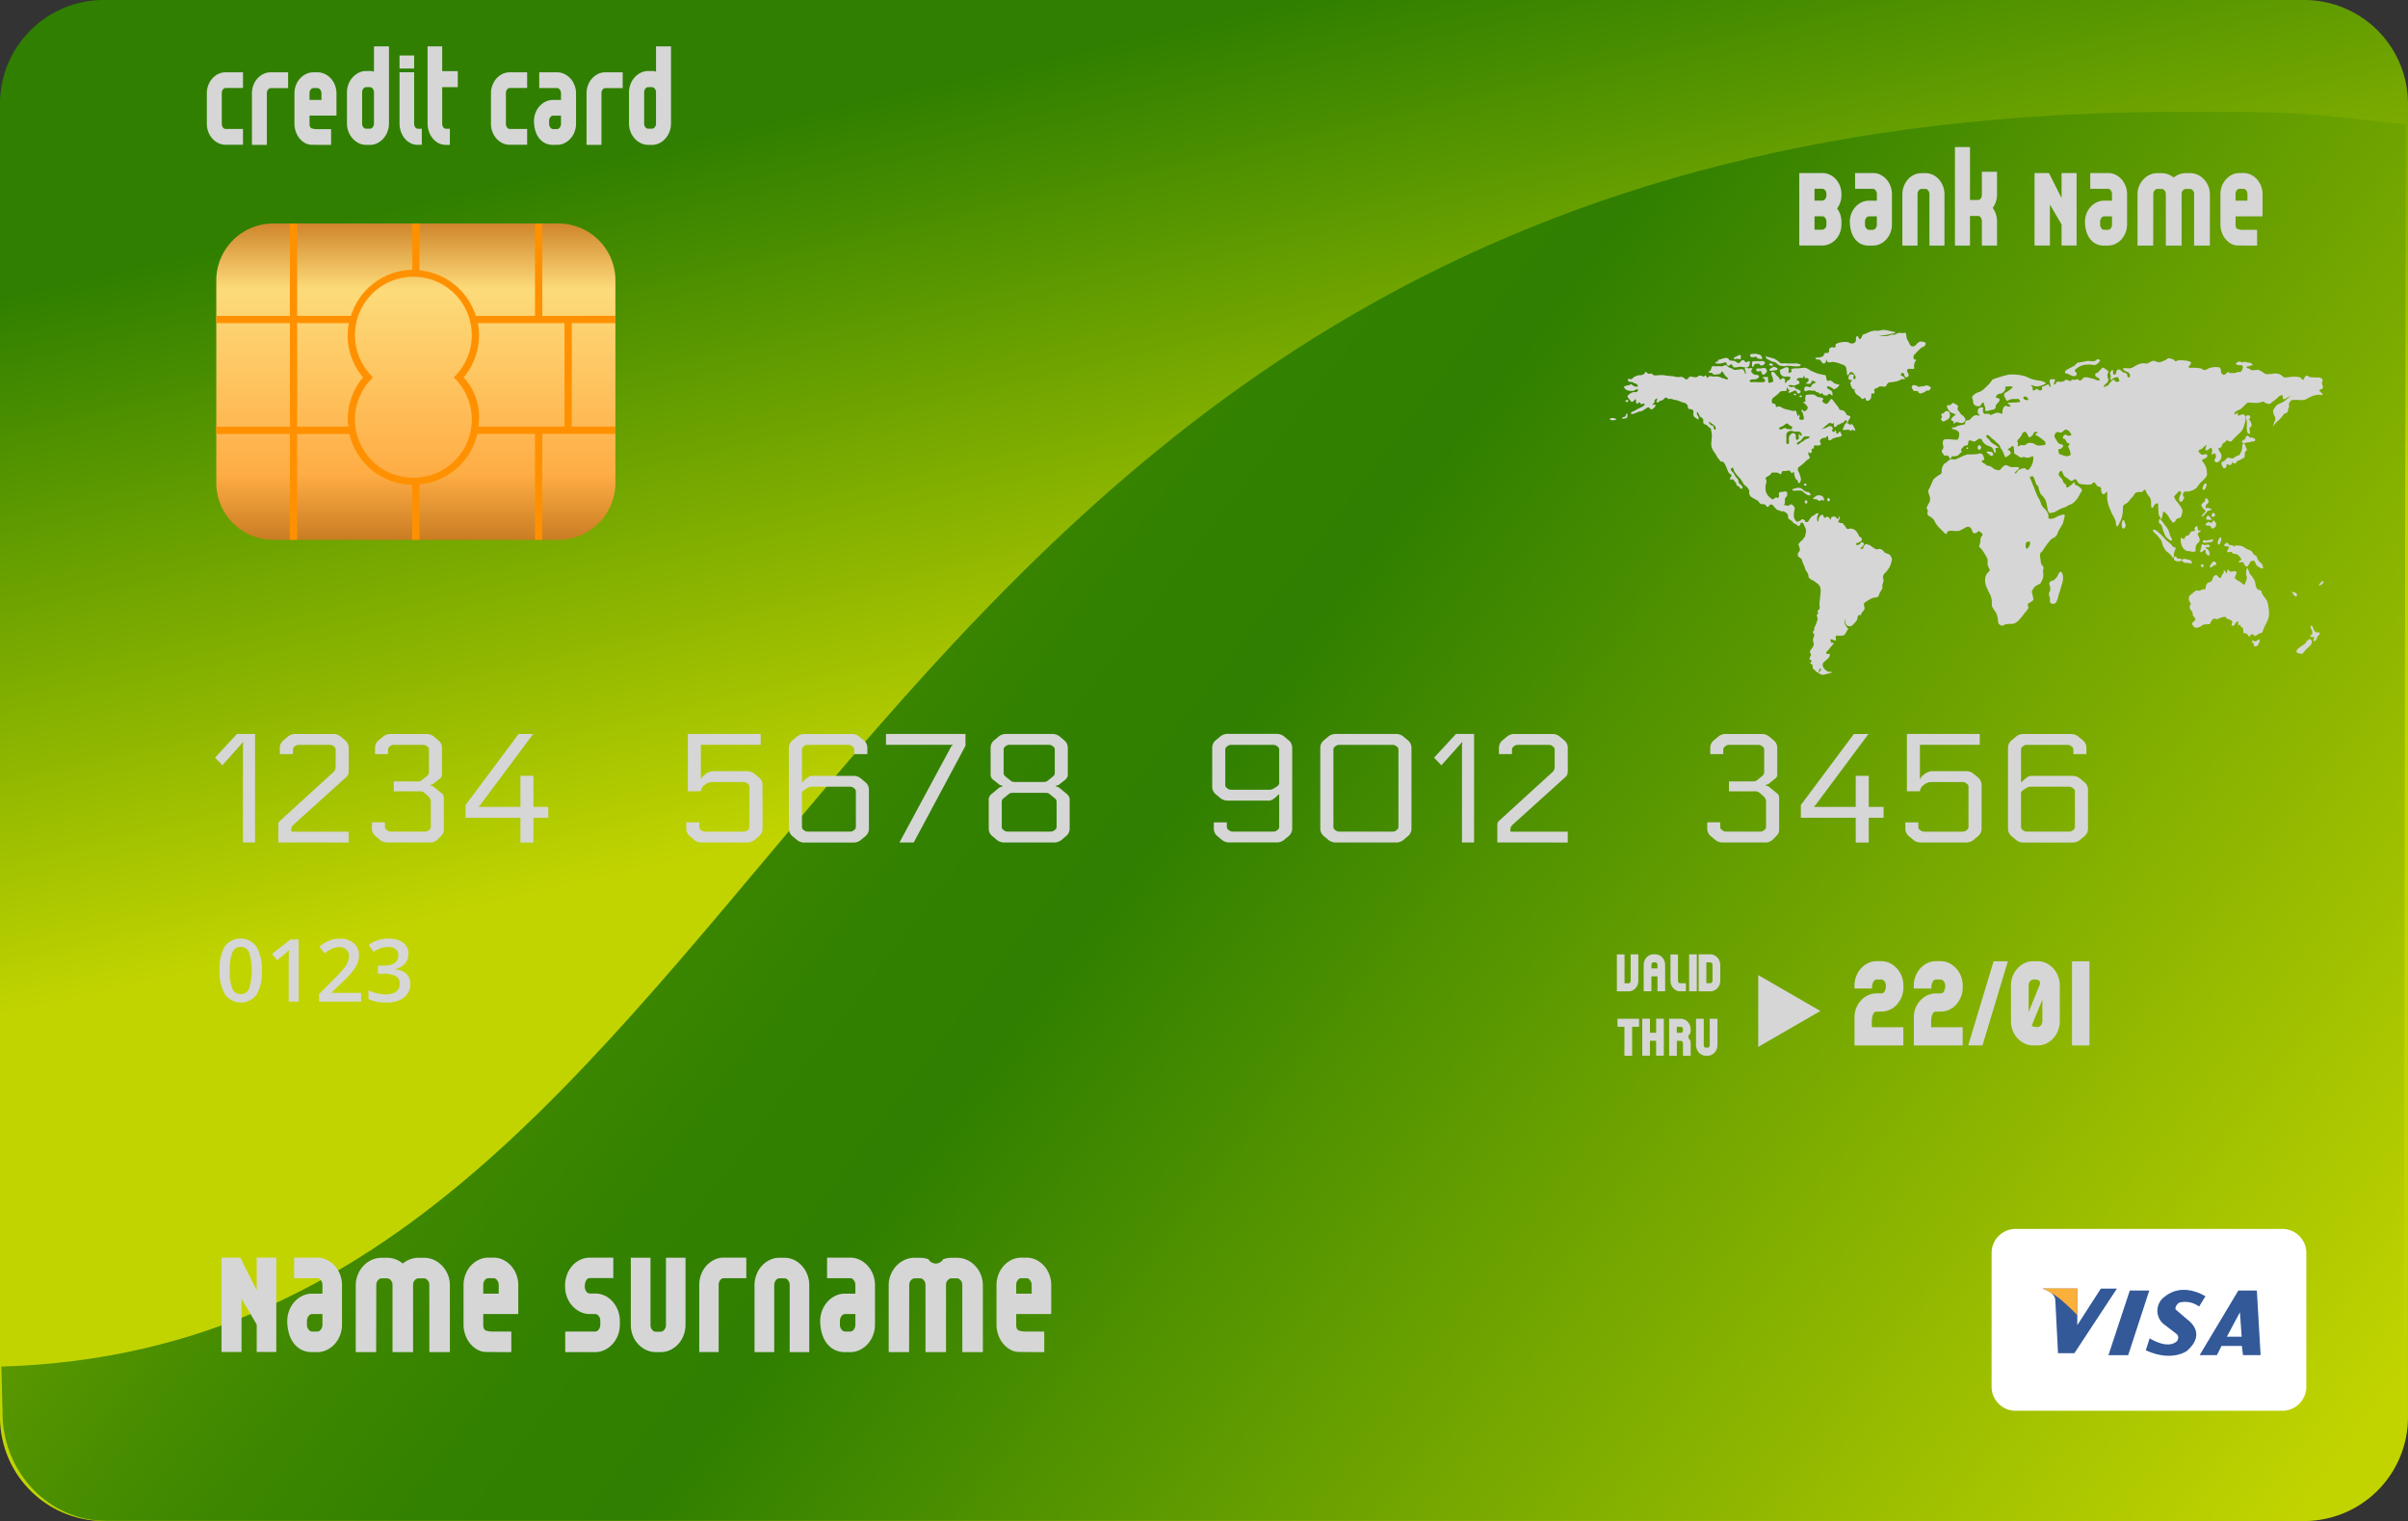 <svg id="Group_2890" data-name="Group 2890" xmlns="http://www.w3.org/2000/svg" xmlns:xlink="http://www.w3.org/1999/xlink" width="273.024" height="172.444" viewBox="0 0 273.024 172.444">
  <rect x="0" y="0" width="273.024" height="172.444" fill="#333333" stroke="none"/>
  <defs>
    <linearGradient id="linear-gradient" x1="0.212" y1="-0.279" x2="0.496" y2="0.489" gradientUnits="objectBoundingBox">
      <stop offset="0.451" stop-color="#307f00"/>
      <stop offset="1" stop-color="#c1d400"/>
    </linearGradient>
    <linearGradient id="linear-gradient-2" x1="0.018" y1="0.286" x2="1.063" y2="0.741" gradientUnits="objectBoundingBox">
      <stop offset="0" stop-color="#c1d400"/>
      <stop offset="0.008" stop-color="#bbd100"/>
      <stop offset="0.079" stop-color="#91b800"/>
      <stop offset="0.152" stop-color="#6ea300"/>
      <stop offset="0.225" stop-color="#529300"/>
      <stop offset="0.299" stop-color="#3f8800"/>
      <stop offset="0.374" stop-color="#338100"/>
      <stop offset="0.451" stop-color="#307f00"/>
      <stop offset="1" stop-color="#c1d400"/>
    </linearGradient>
    <linearGradient id="linear-gradient-3" x1="0.5" y1="-0.269" x2="0.5" y2="2.254" gradientUnits="objectBoundingBox">
      <stop offset="0" stop-color="#ffca3f"/>
      <stop offset="0.097" stop-color="#ca7c22"/>
      <stop offset="0.189" stop-color="#fddb7a"/>
      <stop offset="0.42" stop-color="#ffad45"/>
      <stop offset="0.554" stop-color="#a95f0d"/>
      <stop offset="0.656" stop-color="#ffad45"/>
      <stop offset="0.79" stop-color="#ffff9b"/>
      <stop offset="0.868" stop-color="#ffed7b"/>
      <stop offset="1" stop-color="#ffca3f"/>
    </linearGradient>
  </defs>
  <g id="Group_2852" data-name="Group 2852" transform="translate(0 0)">
    <g id="Group_2851" data-name="Group 2851">
      <g id="Group_2837" data-name="Group 2837">
        <path id="Path_5831" data-name="Path 5831" d="M713.3,219.851a11.773,11.773,0,0,1-11.731,11.741H452.017a11.775,11.775,0,0,1-11.739-11.741V70.883a11.768,11.768,0,0,1,11.739-11.735H701.572A11.767,11.767,0,0,1,713.3,70.883Z" transform="translate(-440.278 -59.148)" fill="url(#linear-gradient)"/>
        <path id="Path_5832" data-name="Path 5832" d="M452.313,235.211H701.167c6.441,0,11.7-5.515,11.7-12.249L713.1,76.908c-12.6-1.445-12.573-1.438-25.652-1.438-156.482,0-155.614,139.556-246.972,142.251l.133,5.241C440.61,229.7,445.875,235.211,452.313,235.211Z" transform="translate(-440.322 -62.787)" fill="url(#linear-gradient-2)"/>
      </g>
      <g id="Group_2838" data-name="Group 2838" transform="translate(24.525 25.337)">
        <path id="Path_5833" data-name="Path 5833" d="M517.094,121.15a6.464,6.464,0,0,1-6.466,6.466H478.3a6.461,6.461,0,0,1-6.462-6.466V98.215a6.46,6.46,0,0,1,6.462-6.461h32.326a6.463,6.463,0,0,1,6.466,6.461Z" transform="translate(-471.839 -91.754)" fill-rule="evenodd" fill="url(#linear-gradient-3)"/>
        <path id="Path_5834" data-name="Path 5834" d="M517.094,103.054v-.827H508.8V91.754h-.826v10.473h-6.718a7.414,7.414,0,0,0-6.381-5.164V91.754h-.826v5.252a7.416,7.416,0,0,0-6.942,5.221h-6.1V91.754h-.827v10.473h-8.344v.827h8.344v11.732h-8.344v.83h8.344v12h.827v-12h5.924a7.449,7.449,0,0,0,7.117,5.778v6.221h.826v-6.28a7.431,7.431,0,0,0,6.554-5.72h6.545v12h.826v-12h8.291v-.83h-4.943V103.054Zm-30.275,11.732H481.01V103.054h5.862a7.3,7.3,0,0,0,1.608,6.145,7.4,7.4,0,0,0-1.745,4.76A7.079,7.079,0,0,0,486.819,114.787Zm7.364,5.795a6.6,6.6,0,0,1-4.849-11.1l.258-.281-.258-.279a6.621,6.621,0,1,1,9.7,0l-.261.279.261.281a6.6,6.6,0,0,1-4.848,11.1Zm17.139-5.795h-9.775a6.638,6.638,0,0,0-1.661-5.587,7.4,7.4,0,0,0,1.746-4.757,7.5,7.5,0,0,0-.14-1.388h9.829Z" transform="translate(-471.839 -91.754)" fill="#ff9100" style="mix-blend-mode: multiply;isolation: isolate"/>
      </g>
      <g id="Group_2839" data-name="Group 2839" transform="translate(24.383 83.213)">
        <path id="Path_5835" data-name="Path 5835" d="M472.484,169.784l-.828-.863,2.478-2.689h2.057v12.3h-1.372V167.675a1.186,1.186,0,0,1,.054-.458l-.054-.053Z" transform="translate(-471.656 -166.232)" fill="#d6d6d6"/>
        <path id="Path_5836" data-name="Path 5836" d="M480.884,178.536v-1.864a1.253,1.253,0,0,1,.043-.412,1.273,1.273,0,0,1,.291-.307l5.834-5.326a.851.851,0,0,0,.282-.36,1.909,1.909,0,0,0,.054-.521v-1.561a1.414,1.414,0,0,0-.027-.345.575.575,0,0,0-.184-.2.961.961,0,0,0-.245-.148,1.816,1.816,0,0,0-.406-.026H483.4a1.763,1.763,0,0,0-.4.026.95.95,0,0,0-.246.148.571.571,0,0,0-.185.2,1.325,1.325,0,0,0-.026.345v.331H481.06v-.7a1.1,1.1,0,0,1,.424-.88l.42-.351a1.325,1.325,0,0,1,.845-.351h4.429a1.323,1.323,0,0,1,.842.351l.422.351a1.1,1.1,0,0,1,.423.88v2.479a1.893,1.893,0,0,1-.053.518.853.853,0,0,1-.282.36l-5.819,5.255a1.325,1.325,0,0,0-.3.351,1.356,1.356,0,0,0-.054.458v.071h6.5v1.23Z" transform="translate(-473.713 -166.232)" fill="#d6d6d6"/>
        <path id="Path_5837" data-name="Path 5837" d="M501.662,172.315l.687.562a1.084,1.084,0,0,1,.306.316,1.8,1.8,0,0,1,.045.526v3.236a1.375,1.375,0,0,1-.061.491,1.609,1.609,0,0,1-.271.371l-.318.315a1.173,1.173,0,0,1-.826.4h-4.991a1.314,1.314,0,0,1-.845-.351l-.421-.351a1.1,1.1,0,0,1-.421-.879v-.7h1.476v.333a1.4,1.4,0,0,0,.026.343.564.564,0,0,0,.186.2.843.843,0,0,0,.245.149,1.788,1.788,0,0,0,.4.028h3.48a1.792,1.792,0,0,0,.406-.028.865.865,0,0,0,.245-.149.552.552,0,0,0,.185-.2,1.275,1.275,0,0,0,.026-.343v-2.653a.867.867,0,0,0-.317-.67l-.263-.227a1.509,1.509,0,0,0-.368-.265,1.843,1.843,0,0,0-.441-.034h-2.812V171.61h2.567a1.7,1.7,0,0,0,.438-.035,1.386,1.386,0,0,0,.369-.263l.266-.211a1.24,1.24,0,0,0,.309-.309,1.3,1.3,0,0,0,.042-.43v-2.177a1.326,1.326,0,0,0-.026-.345.554.554,0,0,0-.186-.2.962.962,0,0,0-.245-.148,1.785,1.785,0,0,0-.4-.026h-2.9a1.9,1.9,0,0,0-.422.026.964.964,0,0,0-.246.148.567.567,0,0,0-.184.2,1.315,1.315,0,0,0-.026.345v.331H494.9v-.7a1.1,1.1,0,0,1,.423-.88l.423-.351a1.32,1.32,0,0,1,.842-.351H500.8a1.327,1.327,0,0,1,.845.351l.42.351a1.1,1.1,0,0,1,.423.88V170.7a1.067,1.067,0,0,1-.043.385,1.051,1.051,0,0,1-.275.264l-.51.421a.835.835,0,0,1-.492.229v.086A.824.824,0,0,1,501.662,172.315Z" transform="translate(-476.759 -166.232)" fill="#d6d6d6"/>
        <path id="Path_5838" data-name="Path 5838" d="M514.43,170.978H515.9V174.5h1.688v1.229H515.9v2.811H514.43v-2.811h-6.222v-1.442l6.01-8.051h1.651l-5.854,7.857a1.02,1.02,0,0,1-.3.333v.074h4.712Z" transform="translate(-479.804 -166.232)" fill="#d6d6d6"/>
        <path id="Path_5839" data-name="Path 5839" d="M543.4,170.449h3.972a1.325,1.325,0,0,1,.845.355l.42.35a1.093,1.093,0,0,1,.422.877v4.924a1.1,1.1,0,0,1-.422.879l-.42.351a1.319,1.319,0,0,1-.845.351H542.1a1.324,1.324,0,0,1-.846-.351l-.421-.351a1.1,1.1,0,0,1-.421-.879v-.7h1.477v.333a1.268,1.268,0,0,0,.027.343.52.52,0,0,0,.184.2.855.855,0,0,0,.246.149,1.778,1.778,0,0,0,.4.028h3.971a1.8,1.8,0,0,0,.4-.028.876.876,0,0,0,.246-.149.523.523,0,0,0,.183-.2,1.257,1.257,0,0,0,.028-.343V172.4a1.25,1.25,0,0,0-.028-.342.512.512,0,0,0-.183-.2.893.893,0,0,0-.246-.151,1.835,1.835,0,0,0-.4-.026h-3.391a1.338,1.338,0,0,0-.845.35.971.971,0,0,0-.422.7H540.59v-6.5h8.26v1.231h-6.784v3.85h.071c.01-.128.14-.287.386-.475A1.624,1.624,0,0,1,543.4,170.449Z" transform="translate(-486.984 -166.232)" fill="#d6d6d6"/>
        <path id="Path_5840" data-name="Path 5840" d="M564.281,168.517H562.8v-.331a1.269,1.269,0,0,0-.027-.345.557.557,0,0,0-.185-.2.949.949,0,0,0-.245-.148,1.771,1.771,0,0,0-.4-.026h-4.221a1.814,1.814,0,0,0-.4.026.977.977,0,0,0-.246.148.56.56,0,0,0-.184.2,1.417,1.417,0,0,0-.027.345v3.5h.072l.087-.088c.411-.409.732-.615.966-.615h4.783a1.329,1.329,0,0,1,.842.352l.423.351a1.1,1.1,0,0,1,.42.88v4.394a1.1,1.1,0,0,1-.42.879l-.423.351a1.312,1.312,0,0,1-.842.351h-5.7a1.313,1.313,0,0,1-.842-.351l-.422-.351a1.1,1.1,0,0,1-.422-.879v-9.141a1.107,1.107,0,0,1,.422-.88l.422-.351a1.322,1.322,0,0,1,.842-.351h5.52a1.322,1.322,0,0,1,.843.351l.421.351a1.1,1.1,0,0,1,.424.88Zm-1.3,8.068V172.93a1.3,1.3,0,0,0-.027-.343.513.513,0,0,0-.182-.2.852.852,0,0,0-.249-.151,1.824,1.824,0,0,0-.4-.026h-3.954a1.8,1.8,0,0,0-.449.033,2.618,2.618,0,0,0-.43.229c-.27.164-.41.31-.424.439v3.674a1.417,1.417,0,0,0,.027.343.541.541,0,0,0,.184.2.877.877,0,0,0,.246.149,1.829,1.829,0,0,0,.4.028h4.4a1.771,1.771,0,0,0,.4-.028.823.823,0,0,0,.249-.149.535.535,0,0,0,.182-.2A1.3,1.3,0,0,0,562.979,176.585Z" transform="translate(-490.322 -166.232)" fill="#d6d6d6"/>
        <path id="Path_5841" data-name="Path 5841" d="M571.077,178.536l5.78-10.722a.872.872,0,0,1,.3-.351h-7.608v-1.231h9.015v1.337l-5.87,10.968Z" transform="translate(-493.478 -166.232)" fill="#d6d6d6"/>
        <path id="Path_5842" data-name="Path 5842" d="M584.788,173.1l.826-.683a.832.832,0,0,1,.493-.228V172.1a.833.833,0,0,1-.493-.228l-.58-.458a.729.729,0,0,1-.28-.6v-3a1.1,1.1,0,0,1,.42-.88l.423-.351a1.329,1.329,0,0,1,.845-.351h5.377a1.326,1.326,0,0,1,.845.351l.42.351a1.1,1.1,0,0,1,.423.88v3a.734.734,0,0,1-.279.6l-.581.458a.837.837,0,0,1-.492.228v.089a.836.836,0,0,1,.492.228l.825.683a.832.832,0,0,1,.246.688v3.164a1.1,1.1,0,0,1-.423.879c-.093.068-.235.187-.422.351a1.316,1.316,0,0,1-.842.351h-5.8a1.314,1.314,0,0,1-.845-.351c-.188-.164-.329-.283-.421-.351a1.1,1.1,0,0,1-.422-.879v-3.164A.832.832,0,0,1,584.788,173.1Zm6.116-.192h-3.55a1.6,1.6,0,0,0-.351.026,1.127,1.127,0,0,0-.3.2l-.385.317a.9.9,0,0,0-.265.261,1.252,1.252,0,0,0-.033.37v2.5a1.314,1.314,0,0,0,.026.343.545.545,0,0,0,.185.2.864.864,0,0,0,.245.149,1.777,1.777,0,0,0,.406.028h4.5a1.789,1.789,0,0,0,.4-.028.866.866,0,0,0,.246-.149.529.529,0,0,0,.183-.2,1.375,1.375,0,0,0,.027-.343v-2.5a1.331,1.331,0,0,0-.034-.37.9.9,0,0,0-.263-.261l-.388-.317a1.092,1.092,0,0,0-.3-.2A1.6,1.6,0,0,0,590.9,172.911Zm.263-5.448h-4.077a1.785,1.785,0,0,0-.4.026.961.961,0,0,0-.246.148.555.555,0,0,0-.185.2,1.4,1.4,0,0,0-.026.345v2.282a1.283,1.283,0,0,0,.034.387.883.883,0,0,0,.245.263l.458.37a.863.863,0,0,0,.272.167,1.984,1.984,0,0,0,.414.026h2.953a1.936,1.936,0,0,0,.412-.026.832.832,0,0,0,.273-.167l.456-.37a.871.871,0,0,0,.249-.263,1.435,1.435,0,0,0,.034-.387v-2.282a1.3,1.3,0,0,0-.027-.345.56.56,0,0,0-.184-.2.95.95,0,0,0-.246-.148A1.757,1.757,0,0,0,591.167,167.463Z" transform="translate(-496.821 -166.232)" fill="#d6d6d6"/>
        <path id="Path_5843" data-name="Path 5843" d="M617.333,176.252h1.476v.333a1.431,1.431,0,0,0,.026.343.545.545,0,0,0,.185.2.854.854,0,0,0,.245.149,1.842,1.842,0,0,0,.408.028h4.217a1.779,1.779,0,0,0,.4-.028.865.865,0,0,0,.245-.149.545.545,0,0,0,.185-.2,1.279,1.279,0,0,0,.026-.343v-3.5h-.071l-.087.088c-.41.409-.731.615-.967.615h-4.781a1.326,1.326,0,0,1-.845-.351l-.42-.352a1.094,1.094,0,0,1-.424-.878v-4.4a1.1,1.1,0,0,1,.424-.88l.42-.351a1.325,1.325,0,0,1,.845-.351h5.694a1.319,1.319,0,0,1,.843.351l.421.351a1.1,1.1,0,0,1,.424.88v9.141a1.1,1.1,0,0,1-.424.879l-.421.351a1.311,1.311,0,0,1-.843.351H619.02a1.31,1.31,0,0,1-.842-.351l-.423-.351a1.1,1.1,0,0,1-.422-.879Zm1.3-8.067v3.653a1.263,1.263,0,0,0,.026.345.547.547,0,0,0,.184.2.933.933,0,0,0,.246.148,1.759,1.759,0,0,0,.4.027h3.954a1.814,1.814,0,0,0,.45-.035,2.534,2.534,0,0,0,.43-.228c.268-.165.409-.311.422-.439v-3.672a1.282,1.282,0,0,0-.026-.345.564.564,0,0,0-.185-.2.962.962,0,0,0-.245-.148,1.767,1.767,0,0,0-.4-.026h-4.4a1.775,1.775,0,0,0-.4.026.962.962,0,0,0-.246.148.56.56,0,0,0-.184.2A1.248,1.248,0,0,0,618.634,168.186Z" transform="translate(-504.091 -166.232)" fill="#d6d6d6"/>
        <path id="Path_5844" data-name="Path 5844" d="M634.608,166.232h6.962a1.323,1.323,0,0,1,.842.351l.423.351a1.108,1.108,0,0,1,.423.88v9.141a1.105,1.105,0,0,1-.423.879l-.423.351a1.315,1.315,0,0,1-.842.351h-6.962a1.312,1.312,0,0,1-.842-.351l-.422-.351a1.1,1.1,0,0,1-.424-.879v-9.141a1.1,1.1,0,0,1,.424-.88l.422-.351A1.32,1.32,0,0,1,634.608,166.232Zm7.172,10.353v-8.4a1.428,1.428,0,0,0-.026-.345.575.575,0,0,0-.184-.2.92.92,0,0,0-.249-.148,1.754,1.754,0,0,0-.4-.026h-5.659a1.8,1.8,0,0,0-.4.026.948.948,0,0,0-.246.148.572.572,0,0,0-.185.2,1.429,1.429,0,0,0-.026.345v8.4a1.428,1.428,0,0,0,.026.343.552.552,0,0,0,.185.2.854.854,0,0,0,.246.149,1.813,1.813,0,0,0,.4.028h5.659a1.766,1.766,0,0,0,.4-.028.833.833,0,0,0,.249-.149.555.555,0,0,0,.184-.2A1.427,1.427,0,0,0,641.78,176.585Z" transform="translate(-507.605 -166.232)" fill="#d6d6d6"/>
        <path id="Path_5845" data-name="Path 5845" d="M650.349,169.784l-.828-.863,2.48-2.689h2.055v12.3h-1.37V167.675a1.264,1.264,0,0,1,.052-.458l-.052-.053Z" transform="translate(-511.306 -166.232)" fill="#d6d6d6"/>
        <path id="Path_5846" data-name="Path 5846" d="M658.752,178.536v-1.864a1.21,1.21,0,0,1,.043-.412,1.246,1.246,0,0,1,.291-.307l5.836-5.326a.861.861,0,0,0,.281-.36,1.953,1.953,0,0,0,.052-.521v-1.561a1.3,1.3,0,0,0-.027-.345.56.56,0,0,0-.184-.2.964.964,0,0,0-.246-.148,1.772,1.772,0,0,0-.4-.026h-3.129a1.757,1.757,0,0,0-.4.026.95.95,0,0,0-.246.148.575.575,0,0,0-.184.2,1.313,1.313,0,0,0-.026.345v.331h-1.477v-.7a1.1,1.1,0,0,1,.422-.88l.423-.351a1.317,1.317,0,0,1,.842-.351h4.429a1.325,1.325,0,0,1,.845.351l.421.351a1.1,1.1,0,0,1,.421.88v2.479a1.9,1.9,0,0,1-.052.518.854.854,0,0,1-.281.36l-5.818,5.255a1.251,1.251,0,0,0-.3.351,1.279,1.279,0,0,0-.054.458v.071h6.5v1.23Z" transform="translate(-513.364 -166.232)" fill="#d6d6d6"/>
        <path id="Path_5847" data-name="Path 5847" d="M696.494,172.315l.686.562a1.084,1.084,0,0,1,.306.316,1.774,1.774,0,0,1,.045.526v3.236a1.4,1.4,0,0,1-.061.491,1.54,1.54,0,0,1-.275.371l-.313.315a1.184,1.184,0,0,1-.826.4h-4.993a1.319,1.319,0,0,1-.845-.351l-.423-.351a1.1,1.1,0,0,1-.42-.879v-.7h1.476v.333a1.353,1.353,0,0,0,.026.343.538.538,0,0,0,.185.2.868.868,0,0,0,.246.149,1.78,1.78,0,0,0,.4.028h3.481a1.8,1.8,0,0,0,.4-.028.864.864,0,0,0,.246-.149.548.548,0,0,0,.184-.2,1.407,1.407,0,0,0,.028-.343v-2.653a.868.868,0,0,0-.318-.67l-.264-.227a1.463,1.463,0,0,0-.37-.265,1.789,1.789,0,0,0-.438-.034h-2.813V171.61h2.568a1.7,1.7,0,0,0,.438-.035,1.435,1.435,0,0,0,.37-.263l.265-.211a1.209,1.209,0,0,0,.305-.309,1.3,1.3,0,0,0,.045-.43v-2.177a1.269,1.269,0,0,0-.027-.345.559.559,0,0,0-.184-.2.949.949,0,0,0-.245-.148,1.772,1.772,0,0,0-.4-.026h-2.9a1.9,1.9,0,0,0-.423.026.962.962,0,0,0-.245.148.568.568,0,0,0-.186.2,1.349,1.349,0,0,0-.026.345v.331h-1.477v-.7a1.1,1.1,0,0,1,.423-.88l.42-.351a1.329,1.329,0,0,1,.846-.351h4.217a1.318,1.318,0,0,1,.843.351l.423.351a1.1,1.1,0,0,1,.422.88V170.7a1.052,1.052,0,0,1-.045.385.981.981,0,0,1-.273.264l-.509.421A.835.835,0,0,1,696,172v.086A.824.824,0,0,1,696.494,172.315Z" transform="translate(-520.191 -166.232)" fill="#d6d6d6"/>
        <path id="Path_5848" data-name="Path 5848" d="M709.258,170.978h1.476V174.5h1.687v1.229h-1.687v2.811h-1.476v-2.811h-6.223v-1.442l6.014-8.051H710.7l-5.852,7.857a1.029,1.029,0,0,1-.3.333v.074h4.71Z" transform="translate(-523.236 -166.232)" fill="#d6d6d6"/>
        <path id="Path_5849" data-name="Path 5849" d="M721.268,170.449h3.974a1.325,1.325,0,0,1,.843.355l.422.35a1.1,1.1,0,0,1,.42.877v4.924a1.1,1.1,0,0,1-.42.879l-.422.351a1.318,1.318,0,0,1-.843.351h-5.273a1.319,1.319,0,0,1-.845-.351l-.42-.351a1.1,1.1,0,0,1-.423-.879v-.7h1.476v.333a1.3,1.3,0,0,0,.026.343.537.537,0,0,0,.185.2.855.855,0,0,0,.246.149,1.784,1.784,0,0,0,.4.028h3.972a1.774,1.774,0,0,0,.4-.028.859.859,0,0,0,.248-.149.526.526,0,0,0,.183-.2,1.3,1.3,0,0,0,.027-.343V172.4a1.294,1.294,0,0,0-.027-.342.515.515,0,0,0-.183-.2.874.874,0,0,0-.248-.151,1.812,1.812,0,0,0-.4-.026H721.2a1.337,1.337,0,0,0-.845.35.969.969,0,0,0-.42.7h-1.476v-6.5h8.261v1.231h-6.785v3.85H720c.014-.128.141-.287.388-.475A1.618,1.618,0,0,1,721.268,170.449Z" transform="translate(-526.634 -166.232)" fill="#d6d6d6"/>
        <path id="Path_5850" data-name="Path 5850" d="M742.148,168.517h-1.476v-.331a1.351,1.351,0,0,0-.026-.345.562.562,0,0,0-.186-.2.891.891,0,0,0-.246-.148,1.763,1.763,0,0,0-.4-.026h-4.216a1.78,1.78,0,0,0-.406.026.949.949,0,0,0-.244.148.581.581,0,0,0-.186.2,1.419,1.419,0,0,0-.025.345v3.5h.068l.089-.088c.41-.409.732-.615.968-.615h4.781a1.326,1.326,0,0,1,.842.352l.422.351a1.1,1.1,0,0,1,.423.88v4.394a1.1,1.1,0,0,1-.423.879l-.422.351a1.308,1.308,0,0,1-.842.351h-5.694a1.314,1.314,0,0,1-.845-.351l-.42-.351a1.1,1.1,0,0,1-.423-.879v-9.141a1.1,1.1,0,0,1,.423-.88l.42-.351a1.322,1.322,0,0,1,.845-.351h5.516a1.326,1.326,0,0,1,.845.351l.422.351a1.1,1.1,0,0,1,.421.88Zm-1.3,8.068V172.93a1.279,1.279,0,0,0-.026-.343.525.525,0,0,0-.184-.2.878.878,0,0,0-.246-.151,1.838,1.838,0,0,0-.4-.026h-3.955a1.758,1.758,0,0,0-.447.033,2.468,2.468,0,0,0-.431.229q-.408.246-.422.439v3.674a1.417,1.417,0,0,0,.025.343.561.561,0,0,0,.186.2.854.854,0,0,0,.244.149,1.792,1.792,0,0,0,.406.028h4.394a1.784,1.784,0,0,0,.4-.028.846.846,0,0,0,.246-.149.548.548,0,0,0,.184-.2A1.279,1.279,0,0,0,740.848,176.585Z" transform="translate(-529.972 -166.232)" fill="#d6d6d6"/>
      </g>
      <g id="Group_2840" data-name="Group 2840" transform="translate(24.904 106.409)">
        <path id="Path_5851" data-name="Path 5851" d="M477.108,199.711a5,5,0,0,1-.591,2.726,2.224,2.224,0,0,1-3.585-.03,4.922,4.922,0,0,1-.606-2.7,5.057,5.057,0,0,1,.589-2.747,2.232,2.232,0,0,1,3.586.044A4.947,4.947,0,0,1,477.108,199.711Zm-3.637,0a5.14,5.14,0,0,0,.3,2.058.984.984,0,0,0,.945.615,1,1,0,0,0,.954-.625,7.2,7.2,0,0,0,0-4.1,1,1,0,0,0-.954-.631.984.984,0,0,0-.945.621A5.167,5.167,0,0,0,473.471,199.711Z" transform="translate(-472.326 -196.083)" fill="#d6d6d6"/>
        <path id="Path_5852" data-name="Path 5852" d="M482.992,203.263h-1.131v-4.545c0-.542.014-.973.038-1.291-.074.075-.165.163-.272.256s-.468.389-1.08.884l-.569-.718,2.071-1.626h.943Z" transform="translate(-474.032 -196.114)" fill="#d6d6d6"/>
        <path id="Path_5853" data-name="Path 5853" d="M491.6,203.234h-4.772v-.855l1.814-1.826a15.294,15.294,0,0,0,1.067-1.169,2.772,2.772,0,0,0,.383-.647,1.766,1.766,0,0,0,.122-.65,1,1,0,0,0-.289-.751,1.085,1.085,0,0,0-.79-.276,2.11,2.11,0,0,0-.783.15,3.645,3.645,0,0,0-.873.539l-.613-.745a4.017,4.017,0,0,1,1.141-.7,3.359,3.359,0,0,1,1.18-.207,2.338,2.338,0,0,1,1.574.512,1.736,1.736,0,0,1,.594,1.381,2.433,2.433,0,0,1-.172.907,3.6,3.6,0,0,1-.526.881,11.892,11.892,0,0,1-1.177,1.232l-1.222,1.183v.05H491.6Z" transform="translate(-475.559 -196.085)" fill="#d6d6d6"/>
        <path id="Path_5854" data-name="Path 5854" d="M498.571,197.813a1.633,1.633,0,0,1-.39,1.114,1.979,1.979,0,0,1-1.1.6v.04a2.113,2.113,0,0,1,1.273.526,1.515,1.515,0,0,1,.423,1.118,1.862,1.862,0,0,1-.719,1.569,3.294,3.294,0,0,1-2.041.553,4.6,4.6,0,0,1-1.974-.381v-1.009a4.548,4.548,0,0,0,.948.343,4.169,4.169,0,0,0,.964.121,2.053,2.053,0,0,0,1.223-.3,1.1,1.1,0,0,0,.4-.942.894.894,0,0,0-.45-.828,2.87,2.87,0,0,0-1.4-.265h-.612v-.918h.621q1.687,0,1.688-1.166a.854.854,0,0,0-.3-.7,1.311,1.311,0,0,0-.866-.246,2.607,2.607,0,0,0-.771.113,3.661,3.661,0,0,0-.874.441l-.554-.79a3.683,3.683,0,0,1,2.247-.713,2.685,2.685,0,0,1,1.661.456A1.506,1.506,0,0,1,498.571,197.813Z" transform="translate(-477.168 -196.085)" fill="#d6d6d6"/>
      </g>
      <g id="Group_2842" data-name="Group 2842" transform="translate(23.451 5.254)">
        <g id="Group_2841" data-name="Group 2841">
          <path id="Path_5855" data-name="Path 5855" d="M471.749,77.719a2.19,2.19,0,0,1-.673-.512,2.434,2.434,0,0,1-.453-.757,2.558,2.558,0,0,1-.167-.924V72.081a2.557,2.557,0,0,1,.167-.923,2.438,2.438,0,0,1,.453-.758,2.215,2.215,0,0,1,.673-.512,1.885,1.885,0,0,1,.841-.19h1.967v1.776H472.59a.4.4,0,0,0-.3.161.671.671,0,0,0-.137.447v3.445a.652.652,0,0,0,.137.435.4.4,0,0,0,.3.161h1.967V77.91H472.59A1.875,1.875,0,0,1,471.749,77.719Z" transform="translate(-470.456 -66.754)" fill="#d6d6d6"/>
          <path id="Path_5856" data-name="Path 5856" d="M478.861,71.659a.673.673,0,0,0-.132.423v5.841h-1.692V72.081a2.611,2.611,0,0,1,.155-.894,2.377,2.377,0,0,1,.441-.757,2.275,2.275,0,0,1,.68-.531,1.853,1.853,0,0,1,.858-.2h1.966v1.787H479.17A.382.382,0,0,0,478.861,71.659Z" transform="translate(-471.923 -66.754)" fill="#d6d6d6"/>
          <path id="Path_5857" data-name="Path 5857" d="M484.949,75.539c0,.27.072.437.215.5a1.766,1.766,0,0,0,.68.1h1.549v1.788h-1.049l-1.12-.012a1.589,1.589,0,0,1-.811-.214,2.194,2.194,0,0,1-.632-.549,2.5,2.5,0,0,1-.4-.757,2.638,2.638,0,0,1-.144-.852V72.081a2.543,2.543,0,0,1,.16-.894,2.438,2.438,0,0,1,.448-.757,2.24,2.24,0,0,1,.685-.531,1.91,1.91,0,0,1,.875-.2h.442a1.89,1.89,0,0,1,.863.2,2.25,2.25,0,0,1,.685.531,2.45,2.45,0,0,1,.447.757,2.509,2.509,0,0,1,.161.894v2.527h-3.052Zm1.21-3.874a.392.392,0,0,0-.315-.18H485.4a.4.4,0,0,0-.322.173.682.682,0,0,0-.131.423v.751H486.3v-.751A.664.664,0,0,0,486.159,71.665Z" transform="translate(-473.304 -66.754)" fill="#d6d6d6"/>
          <path id="Path_5858" data-name="Path 5858" d="M493.072,77.077a1.861,1.861,0,0,1-.846-.2,2.29,2.29,0,0,1-.692-.53,2.47,2.47,0,0,1-.465-.775,2.61,2.61,0,0,1-.167-.93v-3.5a2.613,2.613,0,0,1,.167-.93,2.47,2.47,0,0,1,.465-.775,2.29,2.29,0,0,1,.692-.53,1.861,1.861,0,0,1,.846-.2h.441a1.406,1.406,0,0,1,.452.071V65.909h1.7v8.737a2.626,2.626,0,0,1-.166.93,2.55,2.55,0,0,1-.46.775,2.228,2.228,0,0,1-.685.53,1.863,1.863,0,0,1-.846.2Zm.744-6.377a.418.418,0,0,0-.3-.167h-.441a.408.408,0,0,0-.309.167.65.65,0,0,0-.144.441v3.5a.644.644,0,0,0,.144.447.412.412,0,0,0,.309.161h.441a.422.422,0,0,0,.3-.161.631.631,0,0,0,.149-.447v-3.5A.638.638,0,0,0,493.816,70.7Z" transform="translate(-475.014 -65.909)" fill="#d6d6d6"/>
          <path id="Path_5859" data-name="Path 5859" d="M500.228,68.721h-1.657V67.244h1.657Zm-.429,8.451a2.1,2.1,0,0,1-.656-.542,2.535,2.535,0,0,1-.423-.775,2.8,2.8,0,0,1-.149-.912v-5.8h1.657v5.8a.72.72,0,0,0,.125.441.361.361,0,0,0,.292.166h.453v1.824h-.453A1.764,1.764,0,0,1,499.8,77.172Z" transform="translate(-476.723 -66.207)" fill="#d6d6d6"/>
          <path id="Path_5860" data-name="Path 5860" d="M504.323,74.646a.72.72,0,0,0,.124.441.362.362,0,0,0,.293.166h.452v1.824h-.452a1.762,1.762,0,0,1-.846-.2,2.1,2.1,0,0,1-.656-.542,2.519,2.519,0,0,1-.423-.775,2.756,2.756,0,0,1-.15-.912V65.909h1.658v2.813h1.764v1.811h-1.764Z" transform="translate(-477.636 -65.909)" fill="#d6d6d6"/>
          <path id="Path_5861" data-name="Path 5861" d="M513.208,77.719a2.19,2.19,0,0,1-.673-.512,2.435,2.435,0,0,1-.453-.757,2.542,2.542,0,0,1-.167-.924V72.081a2.541,2.541,0,0,1,.167-.923,2.439,2.439,0,0,1,.453-.758,2.215,2.215,0,0,1,.673-.512,1.882,1.882,0,0,1,.84-.19h1.967v1.776h-1.967a.4.4,0,0,0-.3.161.666.666,0,0,0-.138.447v3.445a.648.648,0,0,0,.138.435.4.4,0,0,0,.3.161h1.967V77.91h-1.967A1.872,1.872,0,0,1,513.208,77.719Z" transform="translate(-479.698 -66.754)" fill="#d6d6d6"/>
          <path id="Path_5862" data-name="Path 5862" d="M520.357,77.922a1.933,1.933,0,0,1-1.006-.244,2.054,2.054,0,0,1-.667-.626,2.673,2.673,0,0,1-.376-.865,4.043,4.043,0,0,1-.12-.971,2.545,2.545,0,0,1,.162-.894,2.459,2.459,0,0,1,.453-.763,2.177,2.177,0,0,1,.691-.53,1.929,1.929,0,0,1,.864-.2h.894v-.751a.671.671,0,0,0-.136-.417.4.4,0,0,0-.316-.18h-2.015V69.7H520.8a1.893,1.893,0,0,1,.864.2,2.273,2.273,0,0,1,.686.531,2.446,2.446,0,0,1,.445.757,2.509,2.509,0,0,1,.162.894v3.457a2.509,2.509,0,0,1-.162.894,2.446,2.446,0,0,1-.445.757,2.258,2.258,0,0,1-.686.53,1.874,1.874,0,0,1-.864.2Zm0-3.313a.4.4,0,0,0-.316.179.688.688,0,0,0-.136.429v.322a.67.67,0,0,0,.136.417.4.4,0,0,0,.316.178h.441a.4.4,0,0,0,.316-.178.675.675,0,0,0,.136-.417v-.93Z" transform="translate(-481.096 -66.754)" fill="#d6d6d6"/>
          <path id="Path_5863" data-name="Path 5863" d="M527.681,71.659a.682.682,0,0,0-.131.423v5.841h-1.692V72.081a2.631,2.631,0,0,1,.155-.894,2.335,2.335,0,0,1,.441-.757,2.281,2.281,0,0,1,.679-.531,1.85,1.85,0,0,1,.857-.2h1.968v1.787H527.99A.382.382,0,0,0,527.681,71.659Z" transform="translate(-482.806 -66.754)" fill="#d6d6d6"/>
          <path id="Path_5864" data-name="Path 5864" d="M534.224,77.077a1.864,1.864,0,0,1-.847-.2,2.29,2.29,0,0,1-.692-.53,2.44,2.44,0,0,1-.464-.775,2.592,2.592,0,0,1-.167-.93v-3.5a2.6,2.6,0,0,1,.167-.93,2.44,2.44,0,0,1,.464-.775,2.29,2.29,0,0,1,.692-.53,1.864,1.864,0,0,1,.847-.2h.441a1.41,1.41,0,0,1,.452.071V65.909h1.7v8.737a2.627,2.627,0,0,1-.166.93,2.563,2.563,0,0,1-.459.775,2.221,2.221,0,0,1-.686.53,1.86,1.86,0,0,1-.845.2Zm.744-6.377a.419.419,0,0,0-.3-.167h-.441a.408.408,0,0,0-.31.167.65.65,0,0,0-.144.441v3.5a.643.643,0,0,0,.144.447.412.412,0,0,0,.31.161h.441a.423.423,0,0,0,.3-.161.631.631,0,0,0,.148-.447v-3.5A.637.637,0,0,0,534.968,70.7Z" transform="translate(-484.188 -65.909)" fill="#d6d6d6"/>
        </g>
      </g>
      <g id="Group_2843" data-name="Group 2843" transform="translate(204.006 16.675)">
        <path id="Path_5865" data-name="Path 5865" d="M702.808,92.606V84.394h2.61a1.961,1.961,0,0,1,.852.191,2.214,2.214,0,0,1,.691.513,2.382,2.382,0,0,1,.459.756,2.56,2.56,0,0,1,.167.924v.143a2.45,2.45,0,0,1-.131.8,2.592,2.592,0,0,1-.357.692,2.614,2.614,0,0,1,.357.685,2.391,2.391,0,0,1,.131.792v.334a2.553,2.553,0,0,1-.167.923,2.372,2.372,0,0,1-.459.758,2.2,2.2,0,0,1-.691.512,1.949,1.949,0,0,1-.852.19Zm2.927-6.269a.427.427,0,0,0-.316-.166h-.882v1.347h.882a.434.434,0,0,0,.316-.162.619.619,0,0,0,.149-.435v-.143A.641.641,0,0,0,705.734,86.337Zm0,3.123a.425.425,0,0,0-.316-.167h-.882v1.525h.882a.433.433,0,0,0,.316-.161.619.619,0,0,0,.149-.435V89.9A.639.639,0,0,0,705.734,89.461Z" transform="translate(-702.808 -81.45)" fill="#d6d6d6"/>
        <path id="Path_5866" data-name="Path 5866" d="M712.355,92.618a1.943,1.943,0,0,1-1.007-.243,2.053,2.053,0,0,1-.668-.626,2.7,2.7,0,0,1-.375-.865,4.01,4.01,0,0,1-.12-.971,2.508,2.508,0,0,1,.162-.894,2.436,2.436,0,0,1,.453-.763,2.2,2.2,0,0,1,.691-.53,1.926,1.926,0,0,1,.864-.2h.894v-.751a.665.665,0,0,0-.137-.417.4.4,0,0,0-.315-.179h-2.014V84.394H712.8a1.894,1.894,0,0,1,.864.2,2.246,2.246,0,0,1,.685.531,2.442,2.442,0,0,1,.448.756,2.537,2.537,0,0,1,.161.894v3.457a2.519,2.519,0,0,1-.161.893,2.45,2.45,0,0,1-.448.758,2.245,2.245,0,0,1-.685.53,1.883,1.883,0,0,1-.864.2Zm0-3.313a.394.394,0,0,0-.316.179.682.682,0,0,0-.138.429v.322a.665.665,0,0,0,.138.417.392.392,0,0,0,.316.179h.441a.393.393,0,0,0,.315-.179.669.669,0,0,0,.137-.417v-.93Z" transform="translate(-704.453 -81.45)" fill="#d6d6d6"/>
        <path id="Path_5867" data-name="Path 5867" d="M720.918,86.793a.668.668,0,0,0-.138-.417.4.4,0,0,0-.316-.179h-.441a.394.394,0,0,0-.316.179.658.658,0,0,0-.138.417v5.828h-1.717V86.793a2.513,2.513,0,0,1,.162-.894,2.446,2.446,0,0,1,.447-.756,2.24,2.24,0,0,1,.685-.532,1.911,1.911,0,0,1,.876-.2h.441a1.894,1.894,0,0,1,.865.2,2.246,2.246,0,0,1,.685.532,2.448,2.448,0,0,1,.448.756,2.529,2.529,0,0,1,.161.894v5.828h-1.7Z" transform="translate(-706.162 -81.454)" fill="#d6d6d6"/>
        <path id="Path_5868" data-name="Path 5868" d="M728.575,89.021a.706.706,0,0,0-.13-.435.375.375,0,0,0-.3-.173h-.917v3.36h-1.706V80.606h1.706v6h.917a.374.374,0,0,0,.3-.173.7.7,0,0,0,.13-.434V83.407h1.717v2.587a2.569,2.569,0,0,1-.125.793,2.449,2.449,0,0,1-.364.709,2.645,2.645,0,0,1,.489,1.526v2.752h-1.717Z" transform="translate(-707.872 -80.606)" fill="#d6d6d6"/>
        <path id="Path_5869" data-name="Path 5869" d="M740.2,90.223l-1.323-2.253v4.636h-1.741V84.394h1.633l1.431,2.837V84.394h1.7v8.212h-1.7Z" transform="translate(-710.46 -81.45)" fill="#d6d6d6"/>
        <path id="Path_5870" data-name="Path 5870" d="M746.666,92.618a1.946,1.946,0,0,1-1.008-.243,2.051,2.051,0,0,1-.667-.626,2.734,2.734,0,0,1-.377-.865,4.082,4.082,0,0,1-.119-.971,2.523,2.523,0,0,1,.161-.894,2.467,2.467,0,0,1,.454-.763,2.2,2.2,0,0,1,.691-.53,1.93,1.93,0,0,1,.865-.2h.893v-.751a.661.661,0,0,0-.137-.417.4.4,0,0,0-.316-.179h-2.013V84.394h2.013a1.894,1.894,0,0,1,.865.2,2.269,2.269,0,0,1,.685.531,2.473,2.473,0,0,1,.448.756,2.555,2.555,0,0,1,.161.894v3.457a2.537,2.537,0,0,1-.161.893,2.481,2.481,0,0,1-.448.758,2.267,2.267,0,0,1-.685.53,1.884,1.884,0,0,1-.865.2Zm0-3.313a.393.393,0,0,0-.315.179.677.677,0,0,0-.138.429v.322a.66.66,0,0,0,.138.417.391.391,0,0,0,.315.179h.44a.394.394,0,0,0,.316-.179.664.664,0,0,0,.137-.417v-.93Z" transform="translate(-712.101 -81.45)" fill="#d6d6d6"/>
        <path id="Path_5871" data-name="Path 5871" d="M758.579,86.793a.6.6,0,0,0-.155-.434.451.451,0,0,0-.322-.161h-.466a.45.45,0,0,0-.322.161.6.6,0,0,0-.155.434v5.828h-1.788V86.793a.6.6,0,0,0-.155-.434.452.452,0,0,0-.322-.161h-.465a.441.441,0,0,0-.322.167.616.616,0,0,0-.155.441l-.012,5.816h-1.777V86.793a2.369,2.369,0,0,1,.179-.912,2.535,2.535,0,0,1,.483-.762,2.276,2.276,0,0,1,.713-.519,2.1,2.1,0,0,1,.889-.19h.465a2.1,2.1,0,0,1,.734.131,2.176,2.176,0,0,1,.636.371,2.2,2.2,0,0,1,.639-.371,2.083,2.083,0,0,1,.733-.131h.466a2.086,2.086,0,0,1,.887.19,2.267,2.267,0,0,1,.716.519,2.515,2.515,0,0,1,.483.762,2.367,2.367,0,0,1,.179.912v5.828h-1.787Z" transform="translate(-713.811 -81.454)" fill="#d6d6d6"/>
        <path id="Path_5872" data-name="Path 5872" d="M765.969,90.235q0,.4.214.5a1.788,1.788,0,0,0,.679.095h1.549v1.787h-1.048l-1.12-.012a1.582,1.582,0,0,1-.811-.214,2.21,2.21,0,0,1-.631-.548,2.512,2.512,0,0,1-.4-.757,2.615,2.615,0,0,1-.144-.852V86.778a2.517,2.517,0,0,1,.162-.894,2.452,2.452,0,0,1,.447-.756,2.248,2.248,0,0,1,.685-.531,1.919,1.919,0,0,1,.877-.2h.441a1.892,1.892,0,0,1,.865.2,2.264,2.264,0,0,1,.685.531,2.424,2.424,0,0,1,.448.756,2.536,2.536,0,0,1,.161.894v2.527h-3.051Zm1.21-3.874a.4.4,0,0,0-.317-.179h-.441a.39.39,0,0,0-.322.173.681.681,0,0,0-.13.423v.751h1.347v-.751A.666.666,0,0,0,767.179,86.362Z" transform="translate(-716.505 -81.45)" fill="#d6d6d6"/>
      </g>
      <g id="Group_2844" data-name="Group 2844" transform="translate(25.12 142.584)">
        <path id="Path_5873" data-name="Path 5873" d="M476.593,250.224l-1.722-2.933v6.037H472.6V242.636h2.127l1.862,3.693v-3.693h2.219v10.693h-2.219Z" transform="translate(-472.604 -242.636)" fill="#d6d6d6"/>
        <path id="Path_5874" data-name="Path 5874" d="M485.014,253.344a2.512,2.512,0,0,1-1.31-.319,2.689,2.689,0,0,1-.87-.814,3.474,3.474,0,0,1-.488-1.125,5.221,5.221,0,0,1-.156-1.264,3.268,3.268,0,0,1,.211-1.164,3.2,3.2,0,0,1,.589-.993,2.864,2.864,0,0,1,.9-.691,2.509,2.509,0,0,1,1.124-.256h1.164v-.978A.874.874,0,0,0,486,245.2a.513.513,0,0,0-.412-.233h-2.623v-2.328h2.623a2.457,2.457,0,0,1,1.125.264,2.912,2.912,0,0,1,.891.691,3.177,3.177,0,0,1,.582.985,3.287,3.287,0,0,1,.211,1.164v4.5a3.281,3.281,0,0,1-.211,1.164,3.184,3.184,0,0,1-.582.986,2.9,2.9,0,0,1-.891.69,2.447,2.447,0,0,1-1.125.264Zm0-4.314a.511.511,0,0,0-.41.232.9.9,0,0,0-.18.559v.418a.87.87,0,0,0,.18.544.511.511,0,0,0,.41.232h.575a.516.516,0,0,0,.412-.232.878.878,0,0,0,.177-.544v-1.21Z" transform="translate(-474.741 -242.636)" fill="#d6d6d6"/>
        <path id="Path_5875" data-name="Path 5875" d="M500.524,245.76a.782.782,0,0,0-.2-.566.585.585,0,0,0-.419-.211H499.3a.582.582,0,0,0-.419.211.783.783,0,0,0-.2.566v7.589H496.35V245.76a.783.783,0,0,0-.2-.566.583.583,0,0,0-.42-.211h-.6a.579.579,0,0,0-.419.218.809.809,0,0,0-.2.574l-.016,7.573h-2.312V245.76a3.088,3.088,0,0,1,.233-1.187,3.247,3.247,0,0,1,.628-.993,2.954,2.954,0,0,1,.931-.675,2.717,2.717,0,0,1,1.157-.248h.6a2.7,2.7,0,0,1,.955.17,2.81,2.81,0,0,1,.829.482,2.848,2.848,0,0,1,.831-.482,2.7,2.7,0,0,1,.955-.17h.605a2.706,2.706,0,0,1,1.155.248,2.939,2.939,0,0,1,.932.675,3.281,3.281,0,0,1,.629.993,3.1,3.1,0,0,1,.232,1.187v7.589h-2.328Z" transform="translate(-476.967 -242.641)" fill="#d6d6d6"/>
        <path id="Path_5876" data-name="Path 5876" d="M510.147,250.24q0,.528.279.652a2.315,2.315,0,0,0,.885.124h2.016v2.328h-1.365l-1.459-.016a2.068,2.068,0,0,1-1.055-.279,2.888,2.888,0,0,1-.822-.714,3.275,3.275,0,0,1-.528-.985,3.464,3.464,0,0,1-.186-1.11v-4.5a3.287,3.287,0,0,1,.21-1.164,3.178,3.178,0,0,1,.582-.985,2.916,2.916,0,0,1,.892-.691,2.484,2.484,0,0,1,1.14-.264h.575a2.452,2.452,0,0,1,1.124.264,2.924,2.924,0,0,1,.892.691,3.177,3.177,0,0,1,.582.985,3.287,3.287,0,0,1,.209,1.164v3.29h-3.972Zm1.574-5.042a.511.511,0,0,0-.41-.233h-.575a.51.51,0,0,0-.419.225.881.881,0,0,0-.17.55v.978H511.9v-.978A.866.866,0,0,0,511.721,245.2Z" transform="translate(-480.475 -242.636)" fill="#d6d6d6"/>
        <path id="Path_5877" data-name="Path 5877" d="M522.745,253.344v-2.328h3.383a.517.517,0,0,0,.413-.232.874.874,0,0,0,.178-.544v-.434a.867.867,0,0,0-.178-.552.523.523,0,0,0-.413-.225h-.573a2.476,2.476,0,0,1-1.141-.263,2.947,2.947,0,0,1-.892-.691,3.171,3.171,0,0,1-.582-.985,3.286,3.286,0,0,1-.21-1.164v-.186a3.331,3.331,0,0,1,.792-2.156,2.775,2.775,0,0,1,.892-.691,2.552,2.552,0,0,1,1.141-.256h2.638v2.313h-2.638a.481.481,0,0,0-.435.264,1.41,1.41,0,0,0-.155.713.884.884,0,0,0,.172.551.507.507,0,0,0,.419.225h.573a2.509,2.509,0,0,1,1.125.256,2.761,2.761,0,0,1,.893.691,3.335,3.335,0,0,1,.792,2.157v.434a3.281,3.281,0,0,1-.21,1.164,3.184,3.184,0,0,1-.582.986,2.9,2.9,0,0,1-.893.69,2.446,2.446,0,0,1-1.125.264Z" transform="translate(-483.778 -242.636)" fill="#d6d6d6"/>
        <path id="Path_5878" data-name="Path 5878" d="M535.139,253.344a2.478,2.478,0,0,1-1.1-.249,3,3,0,0,1-1.505-1.652,3.325,3.325,0,0,1-.218-1.2v-7.6h2.235v7.6a.846.846,0,0,0,.187.574.528.528,0,0,0,.4.218h.575a.539.539,0,0,0,.395-.218.827.827,0,0,0,.194-.574v-7.6h2.219v7.6a3.307,3.307,0,0,1-.218,1.2,3.075,3.075,0,0,1-.6.985,2.884,2.884,0,0,1-.893.668,2.478,2.478,0,0,1-1.1.249Z" transform="translate(-485.915 -242.636)" fill="#d6d6d6"/>
        <path id="Path_5879" data-name="Path 5879" d="M544.674,245.189a.886.886,0,0,0-.17.55v7.6h-2.2v-7.6a3.426,3.426,0,0,1,.2-1.164,3.044,3.044,0,0,1,.574-.985,2.959,2.959,0,0,1,.884-.691,2.407,2.407,0,0,1,1.117-.264h2.56v2.328h-2.56A.5.5,0,0,0,544.674,245.189Z" transform="translate(-488.141 -242.636)" fill="#d6d6d6"/>
        <path id="Path_5880" data-name="Path 5880" d="M554.356,245.76a.861.861,0,0,0-.179-.542.513.513,0,0,0-.41-.234h-.575a.513.513,0,0,0-.41.234.86.86,0,0,0-.178.542v7.589h-2.236V245.76a3.287,3.287,0,0,1,.21-1.164,3.213,3.213,0,0,1,.582-.985,2.934,2.934,0,0,1,.892-.69,2.486,2.486,0,0,1,1.14-.263h.575a2.455,2.455,0,0,1,1.125.263,2.945,2.945,0,0,1,.892.69,3.2,3.2,0,0,1,.581.985,3.288,3.288,0,0,1,.209,1.164v7.589h-2.219Z" transform="translate(-489.939 -242.641)" fill="#d6d6d6"/>
        <path id="Path_5881" data-name="Path 5881" d="M562.778,253.344a2.519,2.519,0,0,1-1.311-.319,2.682,2.682,0,0,1-.87-.814,3.524,3.524,0,0,1-.489-1.125,5.216,5.216,0,0,1-.155-1.264,3.285,3.285,0,0,1,.21-1.164,3.188,3.188,0,0,1,.589-.993,2.869,2.869,0,0,1,.9-.691,2.506,2.506,0,0,1,1.124-.256h1.164v-.978a.865.865,0,0,0-.178-.542.513.513,0,0,0-.412-.233H560.73v-2.328h2.622a2.453,2.453,0,0,1,1.125.264,2.929,2.929,0,0,1,.893.691,3.177,3.177,0,0,1,.581.985,3.289,3.289,0,0,1,.211,1.164v4.5a3.283,3.283,0,0,1-.211,1.164,3.185,3.185,0,0,1-.581.986,2.915,2.915,0,0,1-.893.69,2.443,2.443,0,0,1-1.125.264Zm0-4.314a.513.513,0,0,0-.41.232.893.893,0,0,0-.179.559v.418a.865.865,0,0,0,.179.544.513.513,0,0,0,.41.232h.574a.516.516,0,0,0,.412-.232.869.869,0,0,0,.178-.544v-1.21Z" transform="translate(-492.076 -242.636)" fill="#d6d6d6"/>
        <path id="Path_5882" data-name="Path 5882" d="M578.288,245.76a.783.783,0,0,0-.2-.566.583.583,0,0,0-.419-.211h-.606a.583.583,0,0,0-.419.211.785.785,0,0,0-.2.566v7.589h-2.328V245.76a.783.783,0,0,0-.2-.566.583.583,0,0,0-.418-.211h-.607a.58.58,0,0,0-.418.218.809.809,0,0,0-.2.574l-.016,7.573h-2.313V245.76a3.09,3.09,0,0,1,.233-1.187,3.265,3.265,0,0,1,.629-.993,2.949,2.949,0,0,1,.932-.675,2.709,2.709,0,0,1,1.155-.248h.607a2.709,2.709,0,0,1,.954.17.956.956,0,0,0,1.66,0,2.7,2.7,0,0,1,.953-.17h.606a2.716,2.716,0,0,1,1.156.248,2.934,2.934,0,0,1,.93.675,3.252,3.252,0,0,1,.629.993,3.1,3.1,0,0,1,.233,1.187v7.589h-2.327Z" transform="translate(-494.302 -242.641)" fill="#d6d6d6"/>
        <path id="Path_5883" data-name="Path 5883" d="M587.91,250.24q0,.528.279.652a2.315,2.315,0,0,0,.885.124h2.016v2.328h-1.365l-1.459-.016a2.076,2.076,0,0,1-1.056-.279,2.886,2.886,0,0,1-.821-.714,3.255,3.255,0,0,1-.528-.985,3.446,3.446,0,0,1-.186-1.11v-4.5a3.3,3.3,0,0,1,.209-1.164,3.222,3.222,0,0,1,.582-.985,2.918,2.918,0,0,1,.893-.691,2.484,2.484,0,0,1,1.14-.264h.575a2.452,2.452,0,0,1,1.124.264,2.934,2.934,0,0,1,.892.691,3.178,3.178,0,0,1,.582.985,3.3,3.3,0,0,1,.209,1.164v3.29H587.91Zm1.574-5.042a.51.51,0,0,0-.41-.233H588.5a.51.51,0,0,0-.419.225.881.881,0,0,0-.17.55v.978h1.753v-.978A.866.866,0,0,0,589.484,245.2Z" transform="translate(-497.81 -242.636)" fill="#d6d6d6"/>
      </g>
      <g id="Group_2847" data-name="Group 2847" transform="translate(183.324 108.197)">
        <g id="Group_2845" data-name="Group 2845">
          <path id="Path_5884" data-name="Path 5884" d="M676.193,202.58v-4.19h.87v3.278h.456a.22.22,0,0,0,.161-.082.312.312,0,0,0,.076-.221v-2.981h.87v2.993a1.281,1.281,0,0,1-.085.468,1.192,1.192,0,0,1-.237.384,1.147,1.147,0,0,1-.353.258,1,1,0,0,1-.432.094Z" transform="translate(-676.193 -198.384)" fill="#d6d6d6"/>
          <path id="Path_5885" data-name="Path 5885" d="M681.669,200.884h-.687v1.69h-.877V199.6a1.307,1.307,0,0,1,.086-.472,1.21,1.21,0,0,1,.236-.386,1.181,1.181,0,0,1,.354-.261.964.964,0,0,1,.431-.1h.225a.973.973,0,0,1,.432.1,1.129,1.129,0,0,1,.349.261,1.19,1.19,0,0,1,.235.386,1.306,1.306,0,0,1,.085.472v2.973h-.87Zm-.076-1.508a.211.211,0,0,0-.155-.085h-.225a.21.21,0,0,0-.158.085.336.336,0,0,0-.073.225v.377h.687V199.6A.322.322,0,0,0,681.593,199.376Z" transform="translate(-677.065 -198.384)" fill="#d6d6d6"/>
          <path id="Path_5886" data-name="Path 5886" d="M684.668,202.481a1.158,1.158,0,0,1-.337-.262,1.207,1.207,0,0,1-.228-.383,1.353,1.353,0,0,1-.083-.468V198.4h.846v2.968a.319.319,0,0,0,.07.218.2.2,0,0,0,.143.078h.688v.912h-.688A.9.9,0,0,1,684.668,202.481Z" transform="translate(-677.938 -198.388)" fill="#d6d6d6"/>
          <path id="Path_5887" data-name="Path 5887" d="M686.735,198.384h.87v4.19h-.87Z" transform="translate(-678.543 -198.384)" fill="#d6d6d6"/>
          <path id="Path_5888" data-name="Path 5888" d="M688.128,202.574v-4.19h1.339a.967.967,0,0,1,.431.1,1.143,1.143,0,0,1,.354.265,1.234,1.234,0,0,1,.238.389,1.308,1.308,0,0,1,.085.465v1.757a1.316,1.316,0,0,1-.085.471,1.209,1.209,0,0,1-.238.387,1.2,1.2,0,0,1-.354.262.976.976,0,0,1-.431.1Zm1.494-3.2a.217.217,0,0,0-.155-.082H689v2.365h.469a.213.213,0,0,0,.155-.082.316.316,0,0,0,.075-.222V199.6A.313.313,0,0,0,689.621,199.379Z" transform="translate(-678.854 -198.384)" fill="#d6d6d6"/>
          <path id="Path_5889" data-name="Path 5889" d="M677.944,211.973h-.876v-3.284h-.786v-.906h2.445v.906h-.784Z" transform="translate(-676.213 -200.479)" fill="#d6d6d6"/>
          <path id="Path_5890" data-name="Path 5890" d="M681.468,210.28h-.7v1.685H679.9v-4.19h.871v1.594h.7v-1.594h.87v4.19h-.87Z" transform="translate(-677.019 -200.477)" fill="#d6d6d6"/>
          <path id="Path_5891" data-name="Path 5891" d="M685.389,210.6a.323.323,0,0,0-.076-.225.217.217,0,0,0-.161-.085h-.462v1.685h-.87v-4.19h1.333a1,1,0,0,1,.435.1,1.115,1.115,0,0,1,.352.261,1.213,1.213,0,0,1,.235.386,1.326,1.326,0,0,1,.085.472v.078a1.2,1.2,0,0,1-.068.4.433.433,0,0,0,0,.706,1.264,1.264,0,0,1,.068.411v1.374h-.87Zm-.076-1.825a.217.217,0,0,0-.161-.085h-.462v.687h.462a.221.221,0,0,0,.161-.078.3.3,0,0,0,.076-.219V209A.322.322,0,0,0,685.313,208.775Z" transform="translate(-677.893 -200.479)" fill="#d6d6d6"/>
          <path id="Path_5892" data-name="Path 5892" d="M688.847,211.973a.969.969,0,0,1-.431-.1,1.149,1.149,0,0,1-.354-.264,1.254,1.254,0,0,1-.237-.386,1.284,1.284,0,0,1-.085-.468v-2.975h.877v2.975a.325.325,0,0,0,.072.221.215.215,0,0,0,.158.082h.219a.212.212,0,0,0,.158-.082.318.318,0,0,0,.073-.221v-2.975h.876v2.975a1.286,1.286,0,0,1-.085.468,1.227,1.227,0,0,1-.237.386,1.146,1.146,0,0,1-.353.264.972.972,0,0,1-.432.1Z" transform="translate(-678.767 -200.479)" fill="#d6d6d6"/>
        </g>
        <g id="Group_2846" data-name="Group 2846" transform="translate(26.945 0.774)">
          <path id="Path_5893" data-name="Path 5893" d="M713.387,205.1a.388.388,0,0,0-.366.214,1.45,1.45,0,0,0-.159.506,3.442,3.442,0,0,0-.035.587c0,.2.006.354.006.465h3.572v2.062h-5.538v-3.212a2.722,2.722,0,0,1,.194-1.024,2.8,2.8,0,0,1,.534-.859,2.461,2.461,0,0,1,.8-.588,2.326,2.326,0,0,1,.989-.215h.512a.429.429,0,0,0,.388-.242,1.3,1.3,0,0,0,.138-.644.77.77,0,0,0-.159-.485.459.459,0,0,0-.367-.207h-.512a.447.447,0,0,0-.366.235,1.463,1.463,0,0,0-.159.789h-1.994v-.332a2.94,2.94,0,0,1,.187-1.038,2.85,2.85,0,0,1,.519-.879,2.6,2.6,0,0,1,.8-.616,2.212,2.212,0,0,1,1.017-.235h.512a2.188,2.188,0,0,1,1,.235,2.688,2.688,0,0,1,.8.616,2.75,2.75,0,0,1,.526.879,2.923,2.923,0,0,1,.187,1.038v.221a2.791,2.791,0,0,1-.194,1.032,2.963,2.963,0,0,1-.527.872,2.425,2.425,0,0,1-.8.6,2.3,2.3,0,0,1-1,.221Z" transform="translate(-710.868 -199.38)" fill="#d6d6d6"/>
          <path id="Path_5894" data-name="Path 5894" d="M722.046,205.1a.391.391,0,0,0-.367.214,1.435,1.435,0,0,0-.159.506,3.442,3.442,0,0,0-.035.587c0,.2.007.354.007.465h3.571v2.062h-5.537v-3.212a2.736,2.736,0,0,1,.193-1.024,2.833,2.833,0,0,1,.534-.859,2.474,2.474,0,0,1,.8-.588,2.329,2.329,0,0,1,.989-.215h.512a.428.428,0,0,0,.388-.242,1.3,1.3,0,0,0,.137-.644.775.775,0,0,0-.159-.485.46.46,0,0,0-.367-.207h-.512a.449.449,0,0,0-.367.235,1.464,1.464,0,0,0-.159.789h-1.994v-.332a2.939,2.939,0,0,1,.187-1.038,2.849,2.849,0,0,1,.519-.879,2.6,2.6,0,0,1,.8-.616,2.212,2.212,0,0,1,1.017-.235h.512a2.193,2.193,0,0,1,1,.235,2.7,2.7,0,0,1,.8.616,2.8,2.8,0,0,1,.527.879,2.956,2.956,0,0,1,.186,1.038v.221a2.807,2.807,0,0,1-.193,1.032,3,3,0,0,1-.527.872,2.447,2.447,0,0,1-.795.6,2.306,2.306,0,0,1-1,.221Z" transform="translate(-712.798 -199.38)" fill="#d6d6d6"/>
          <path id="Path_5895" data-name="Path 5895" d="M727.454,208.937l2.88-9.539h1.62l-2.88,9.539Z" transform="translate(-714.565 -199.384)" fill="#d6d6d6"/>
          <path id="Path_5896" data-name="Path 5896" d="M736.209,208.937a2.223,2.223,0,0,1-.983-.221,2.672,2.672,0,0,1-.8-.6,2.708,2.708,0,0,1-.541-.879,2.958,2.958,0,0,1-.193-1.073v-4a2.964,2.964,0,0,1,.193-1.073,2.7,2.7,0,0,1,.541-.879,2.672,2.672,0,0,1,.8-.6,2.223,2.223,0,0,1,.983-.221h.512a2.219,2.219,0,0,1,.982.221,2.591,2.591,0,0,1,.8.6,2.759,2.759,0,0,1,.532.879,2.964,2.964,0,0,1,.194,1.073v4a2.958,2.958,0,0,1-.194,1.073,2.768,2.768,0,0,1-.532.879,2.591,2.591,0,0,1-.8.6,2.219,2.219,0,0,1-.982.221Zm-.513-3.779,1.3-3.2q0-.318-.166-.409a1.04,1.04,0,0,0-.484-.09.6.6,0,0,0-.485.2.771.771,0,0,0-.166.506Zm.361,1.508c0,.047.032.082.1.1a1.426,1.426,0,0,0,.208.056,1.947,1.947,0,0,0,.221.027l.139.007a.459.459,0,0,0,.366-.2.763.763,0,0,0,.16-.491v-2.41Z" transform="translate(-715.955 -199.384)" fill="#d6d6d6"/>
          <path id="Path_5897" data-name="Path 5897" d="M742.6,199.4h1.978v9.539H742.6Z" transform="translate(-717.941 -199.384)" fill="#d6d6d6"/>
        </g>
        <path id="Path_5898" data-name="Path 5898" d="M703.865,205.483l-7.048-4.07v8.14l7.048-4.07-7.048-4.07v8.14Z" transform="translate(-680.79 -199.059)" fill="#d6d6d6"/>
      </g>
      <g id="Group_2850" data-name="Group 2850" transform="translate(225.812 139.327)">
        <path id="Rectangle_1679" data-name="Rectangle 1679" d="M2.721,0H32.962a2.721,2.721,0,0,1,2.721,2.721V17.895a2.722,2.722,0,0,1-2.722,2.722H2.722A2.722,2.722,0,0,1,0,17.895V2.721A2.721,2.721,0,0,1,2.721,0Z" fill="#fff"/>
        <g id="Group_2849" data-name="Group 2849" transform="translate(5.742 6.741)">
          <g id="Group_2848" data-name="Group 2848" transform="translate(0 0.023)">
            <path id="Path_5899" data-name="Path 5899" d="M750.34,247.429l-2.422,7.331h2.239l2.391-7.331" transform="translate(-740.412 -247.211)" fill="#335999"/>
            <path id="Path_5900" data-name="Path 5900" d="M738.258,247.148s1.448.369,1.482,1.318l.306,6.012H741.9l4.826-7.33h-1.824l-2.669,4.146v-4.146Z" transform="translate(-738.258 -247.148)" fill="#335999"/>
            <path id="Path_5901" data-name="Path 5901" d="M767.711,247.429h-2.1l-4.388,7.33h1.957l.525-1.047h2.307l.126,1.047h2Zm-3.4,5.236,1.478-2.765.2,2.765Z" transform="translate(-743.378 -247.211)" fill="#335999"/>
            <path id="Path_5902" data-name="Path 5902" d="M757.171,248.78a2.658,2.658,0,0,1,2.24.448l.715-1.161s-2.469-1.649-4.564,0a1.964,1.964,0,0,0,.006,3.279h0l1.305,1s.061.073.114.134a.669.669,0,0,1-.073.653c-.007.01-.03.026-.038.037-1.086.957-3.07-.346-3.07-.346l-.442,1.358c3.011,1.38,4.691.051,4.691.051,2.132-1.9.356-3.272.07-3.5h0L756.8,249.6a.208.208,0,0,1-.075-.176A.924.924,0,0,1,757.171,248.78Z" transform="translate(-741.626 -247.189)" fill="#335999"/>
          </g>
          <path id="Path_5903" data-name="Path 5903" d="M742.246,250.17a19.645,19.645,0,0,0-1.46-1.407,8.552,8.552,0,0,0-2.509-1.645h3.973Z" transform="translate(-738.262 -247.118)" fill="#fbb03b"/>
        </g>
      </g>
    </g>
  </g>
  <g id="Group_2886" data-name="Group 2886" transform="translate(182.506 37.397)">
    <path id="Path_6106" data-name="Path 6106" d="M677.531,119.5c-.194-.077-.1.3-.287.343s-.426.158-.271.206a.763.763,0,0,0,.54-.094C677.55,119.888,677.59,119.524,677.531,119.5Z" transform="translate(-675.537 -109.996)" fill="#d6d6d6"/>
    <path id="Path_6107" data-name="Path 6107" d="M675.647,120.146c-.232-.019-.463,0-.5.092s.214.161.368.161.463-.113.4-.135Z" transform="translate(-675.14 -110.141)" fill="#d6d6d6"/>
    <path id="Path_6108" data-name="Path 6108" d="M677.429,117.573c-.078.03.134.183.211.183s.214-.251.059-.251S677.622,117.5,677.429,117.573Z" transform="translate(-675.647 -109.554)" fill="#d6d6d6"/>
    <path id="Path_6109" data-name="Path 6109" d="M678.066,114.574l.117.116a.874.874,0,0,0,.481.182c.176.022.176-.115.04-.251a.375.375,0,0,0-.291-.137c-.116-.023-.135-.161-.444-.161s-.269-.182-.309-.274.271-.047.347-.024.387-.274.387-.274.5-.226.561-.182.348-.044.483-.092.213-.3.213-.3a.8.8,0,0,1,.27.186c.1.112.309,0,.368,0a1.809,1.809,0,0,1,.347.225s.386,0,.54-.022a2.524,2.524,0,0,1,.717.022,7.434,7.434,0,0,0,.928.093,1.9,1.9,0,0,0,.714.091.489.489,0,0,1,.427.068.34.34,0,0,1,.212.159c.1.138.191.023.328-.068s.115-.183.115-.183l.117-.022c.114-.024.194.046.521.067s.252-.067.483-.159.464.113.542.092.174-.2.232-.116.155.274.155.274.251-.228.329-.228a2.193,2.193,0,0,0,.444.069,1.466,1.466,0,0,1,.772.09c.117.114.406.092.56.205s.309-.091.232-.137a2.665,2.665,0,0,1-.27-.228s-.29-.41-.328-.481-.1-.067-.173.113-.367.185-.7.208-.115-.185-.482-.208-.232-.18-.115-.18.192-.275.231-.433.173-.137.444-.115a5.147,5.147,0,0,1,.619,0c.27.045.252-.137.521-.116s.135.069.291.183.251.092.463.205.136.116.233.138a3.64,3.64,0,0,0,.618-.069c.192-.023.347-.045.445.092s.078.295.212.412-.078-.412-.078-.593.273-.024.446-.024.368-.069.406.024-.25.226-.076.433.29.275.443.275.5.044.349.295-.559.229-.7.229-.365.092-.309.228.367.068.58.068a5.251,5.251,0,0,0,1.043,0c.174-.068.135-.342-.058-.41s-.038-.2.156-.159.385-.07.347,0,.02.227.02.41.058.3.192.25a1.485,1.485,0,0,1,.29-.092c.138-.022.06-.41-.019-.615a.921.921,0,0,1-.115-.437c.018-.113.232-.134.348-.021a3.017,3.017,0,0,1,.269.342,1,1,0,0,1,.309.343c.077.184.1.138.253.023s.193-.091.328.023.039.342.039.411.193,0,.233-.137.192-.136.289-.182.1-.319.1-.319a1.591,1.591,0,0,0-.5-.046.575.575,0,0,1-.523-.183c-.192-.159-.076-.274-.172-.434s.309-.252.561-.389.5-.044.444.3-.1.3.2.23-.021-.368.113-.389a2.711,2.711,0,0,1,.6-.068c.116.024.751-.069.909-.069a1.427,1.427,0,0,1,.578.274c.173.114.638.274.753.343a9.915,9.915,0,0,0,1.006.228c.077.022.077.3.155.525s.29.068.366.068a.905.905,0,0,1,.427.274c.077.116.655.207.655.207s-.134.2-.192.273a3.111,3.111,0,0,1-.308.207c-.116.091-.253-.023-.407-.137s-.425-.184-.483-.138-.019.138.019.205.289.161.445.3.115.274.135.456-.155-.069-.348-.115-.211.183-.211.183-.253-.022-.368-.022,0,0-.212-.184-.175.114-.291.023-.231-.227-.29-.183-.252-.206-.367-.182-.578-.07-.695-.024-.212.047-.311.092-.134-.319-.077-.433.194-.138.444-.07.271,0,.329-.114a.563.563,0,0,1,.388-.318c.27-.093-.02-.159-.1-.208s-.173-.137-.232,0a1.53,1.53,0,0,1-.193.3s-.155,0-.368-.023-.057-.116.04-.162.211-.319.115-.389a.283.283,0,0,0-.309-.067c-.173.044-.059-.161-.173-.228s-.08.045-.08.135-.171.068-.171.068a.975.975,0,0,0-.368,0c-.1.046-.272.137-.212.207s.25.068.308.273-.251.253-.308.275l-.291.113a1.83,1.83,0,0,0-.423-.067c-.2,0-.253.021-.215.112s.136.046.194.046.058.116.232.068.134-.114.288.07.31.159.562.318-.04.344-.174.344-.136-.138-.212-.274-.386.022-.386.022a1.09,1.09,0,0,1-.387.159c-.136,0-.232-.022-.059-.18s-.213-.184-.213-.411-.077.227-.077.34-.153.024-.483.071-.27.18-.694.5-.524.388-.484.686.136.2.308.249.117.389.251.364.234-.137.5.025a1.95,1.95,0,0,0,.735.274c.328.068.541.181.714.138s.291.022.291.183.114.181.095.387.214-.183.214-.183.1.343.018.387.019.253.117.23.232.068.348-.045-.057-.455-.057-.6-.117-.2-.176-.342.155-.159.233-.022.213.022.347-.093a.458.458,0,0,0,.136-.319,1.712,1.712,0,0,0-.406-.455c-.174-.094-.1-.116.076-.161s0-.115.039-.366.039-.41.137-.41a5.051,5.051,0,0,1,.734-.047c.289.024.426.276.619.3s.5.07.559.184-.214.136-.078.32a.516.516,0,0,0,.29.227c.136.07.291.023.465-.25s.251-.3.308-.252.427.547.522.664a1.627,1.627,0,0,1,.31.478c.019.114.291.114.367.114a.854.854,0,0,1,.406.389c.038.138.116.184.367.25s0,.321-.057.457-.1.185-.175.34,0,0,.1.069.134.161.29.117a.2.2,0,0,1,.29.137c.057.137.135.251.193.365s0,.295-.078.183-.329-.047-.329-.047-.116.135-.153.07a.2.2,0,0,0-.252-.114,2.666,2.666,0,0,1-.425.023c-.156.022-.214-.093-.117-.183s.117-.433.311-.57.136-.343,0-.343-.193.206-.27.251a1.191,1.191,0,0,0-.368.159c-.136.114-.462.07-.328.114s-.193.229-.31.229-.076-.3-.076-.411-.155.068-.155.068-.31-.2-.424-.068-.292.205-.427.343a5.259,5.259,0,0,1-.443.364,1.775,1.775,0,0,1,.346-.137,1.132,1.132,0,0,0,.406-.159c.193-.115.386-.159.521.046a.214.214,0,0,1-.056.319.646.646,0,0,0,.152.207c.078.045.1-.049.234-.138s.077.183.115.273.174.092.25-.023.136-.205.193-.137a1.5,1.5,0,0,1,.173.389c.058.159-.4.206-.483.227s-.444.115-.5.138-.252.228-.406.228-.135-.274-.155-.434-.213.023-.232.089-.193.049-.329.071-.367.183-.367.364.173.275.117.367a.7.7,0,0,1-.542.113c-.135-.044-.328.068-.269.16s.018.229-.117.2-.156.139-.1.253-.176.342-.232.25-.174-.138-.174,0a.75.75,0,0,0,.155.434c.117.183-.253.3-.386.434a5.018,5.018,0,0,1-.793.684.354.354,0,0,0-.1.5,4.191,4.191,0,0,1,.268.754c.06.159-.018.614-.192.593s-.076-.3-.252-.364-.272-.479-.309-.754-.078-.113-.193-.024-.231-.182-.291-.251-.387.047-.619.025-.308.113-.308.181-.04.275-.253.136a.616.616,0,0,0-.463-.136c-.211,0-.406-.023-.445.069a.916.916,0,0,1-.386.343c-.134.044-.385.275-.27.32s.117.364.039.546a1.883,1.883,0,0,0-.019.823,1.259,1.259,0,0,0,.483.73c.212.205.29.274.5.092s.289-.068.348-.046.212-.115.155-.319a.267.267,0,0,1,.252-.368c.176.024.425-.068.561-.045s.211.458,0,.64-.1.457-.136.661-.213.253,0,.253.155.046.29.067.27-.135.406-.159.482.341.424.525a2.45,2.45,0,0,0-.1.8.689.689,0,0,0,.134.41c.041.091.194.3.37.206a1.237,1.237,0,0,0,.4-.252c.058-.092.424.162.387.231s.134.136.252.066.172-.18.289-.364a.925.925,0,0,1,.407-.365c.095-.023.329-.3.483-.251s-.06.274-.079.413,0,.523.079.549.039-.277.134-.484a.546.546,0,0,1,.386-.319c.1,0,.174.48.31.343s.406-.113.464.023a.827.827,0,0,0,.114.206.321.321,0,0,0,.1-.206c0-.111.31-.229.5-.092s.114.184.212.207.193-.3.251-.319,0,.364-.135.57.116.138.116.138l.057.069c.059.068.252-.069.328.068s.214.183.33.432.288.184.521.136a.9.9,0,0,1,.755.435c.229.3.192.527.347.527s.193.249.193.343-.347.295-.539.341-.193.274.115.206.174-.206.366-.273.388.089.214.363-.524.3-.214.345.138-.047.31-.322.156-.182.27-.182a.892.892,0,0,1,.465.159c.1.094.347.23.5.345a.488.488,0,0,0,.464.02c.114-.044.444.137.56.319s.406.207.539.276a.859.859,0,0,1,.369.572,3.61,3.61,0,0,1-.232.822,2.847,2.847,0,0,1-.619.8.653.653,0,0,0-.1.726c.018.138-.194.641-.137.756s-.078.364-.193.525a5.211,5.211,0,0,0-.269.593c-.078.138-.33.092-.56.161a1.751,1.751,0,0,0-.35.137,6.5,6.5,0,0,0-.636.41c-.231.183.078.5-.04.755s-.23.228-.347.524-.174.046-.27.114a.645.645,0,0,0-.173.431c-.02.187-.214.368-.464.641s-.407.23-.677.138-.232-.868-.271-.755a1.541,1.541,0,0,0,.02.6,1.466,1.466,0,0,0,.251.389c.1.066.078.182,0,.3s-.29.526-.366.549a2.247,2.247,0,0,1-.793.043c-.116-.066-.173.161-.154.3s.116.3-.1.25-.5-.2-.5-.092.057.365.173.365.232-.092.176.069a1.041,1.041,0,0,1-.291.368,3.674,3.674,0,0,1-.368.455c-.193.16-.193.249-.155.322s.329.019.386.065-.057.364-.133.434-.408.388-.542.479-.137.366-.1.5a1.364,1.364,0,0,0,.522.549c.174.067.542.043.5.112s-.464.135-.52.159a2.087,2.087,0,0,1-.523.114c-.155,0-.444-.181-.5-.181s.038-.092.232-.274-.078-.389-.116-.136-.117.319-.214.319-.212-.158-.27-.23-.309-.134-.27-.41-.117-.25-.233-.363.155-.207.117-.322-.212-.045-.232-.205.155-.389.173-.455-.117-.207-.134-.319.077-.228.213-.411a1.252,1.252,0,0,0,.232-.479,3.977,3.977,0,0,1-.1-.5c0-.18.1-.249.136-.5s-.136-.159-.136-.365.193-.139.154-.343.1-.341.155-.479.117-.364.193-.525-.076-.523-.076-.593.25-.159.134-.3.039-.253.155-.368-.021-.431.037-.842.117-1.118.117-1.187a1.164,1.164,0,0,0-.075-.525.883.883,0,0,0-.35-.389c-.136-.07-.308-.272-.406-.3s-.562-.23-.562-.549-.329-.571-.366-.8-.329-.733-.347-.96-.426-.3-.483-.549.192-.431.231-.593-.136-.5-.154-.615.29-.434.406-.5.212-.364.288-.364.059-.253.138-.5a.844.844,0,0,0-.1-.638c-.056-.047-.115-.341-.214-.434s-.289-.046-.289-.046a.327.327,0,0,1-.135.319c-.172.113-.211-.023-.27-.092s-.271-.089-.367-.2a1.681,1.681,0,0,0-.367-.342c-.117-.071-.29-.138-.271-.415s-.25-.43-.329-.476-.231-.162-.327-.092-.272-.134-.406-.115-.406-.273-.5-.388-.172-.273-.348-.273-.193.068-.308.23-.292-.117-.349-.184-.212-.092-.426-.092-.366-.342-.443-.386-.619-.345-.755-.435-.268-.434-.211-.526-.1-.389-.1-.389-.273-.364-.368-.364-.406-.639-.579-.822a4.114,4.114,0,0,1-.659-.8c-.075-.206-.095-.526-.289-.367s-.038.32.154.5.155.367.426.618.155.5.27.614.522.39.347.573-.347-.229-.424-.252-.253-.068-.232-.205-.155-.252-.289-.456-.2-.092-.368-.092-.02-.251.077-.364-.1-.276-.214-.32-.27-.57-.425-.89-.27-.48-.444-.458-.251-.227-.368-.321-.289-.524-.483-.752a1.581,1.581,0,0,1-.347-.912c.019-.253.078-.891.078-1.051s-.1-.548-.1-.616a.293.293,0,0,0-.174-.207c-.077-.022-.289-.341-.463-.341a.3.3,0,0,1-.232-.389.43.43,0,0,0-.251-.433c-.1,0-.251-.3-.309-.457s-.213-.159-.175-.069-.019.253.078.3.173.408.1.455-.252-.139-.445-.253-.117-.57-.117-.685-.269-.228-.385-.228-.232.023-.251-.274a.566.566,0,0,0-.484-.455c-.115,0-.734-.3-.927-.3s-.522-.2-.638-.114-.329-.161-.443-.161-.117.094-.33.251-.29.069-.406.185-.406.228-.308-.047.1-.319-.058-.25a.386.386,0,0,0-.193.364c0,.114-.273.3-.273.3a1.609,1.609,0,0,0,.348,0c.1-.022.02.253-.075.322s-.233.251-.388.205-.174-.205-.269-.228-.31.161-.66.365-.288.047-.424.114a4.11,4.11,0,0,1-.791.3c-.176.023-.137-.249-.04-.249a2.161,2.161,0,0,0,.56-.275c.1-.068.521-.251.637-.32s.31-.18.233-.319-.329.068-.329.068-.194-.2-.251-.251-.176.183-.176.183a.235.235,0,0,1-.192-.3c.058-.252-.136-.252-.175-.138s-.366.3-.385.184-.31-.344-.387-.526.077-.206.252-.366a.818.818,0,0,1,.636-.182c.215.022.349-.274.273-.3a.317.317,0,0,0-.329.068c-.116.117-.406.093-.406.093a1.263,1.263,0,0,1-.6-.138,1.057,1.057,0,0,1-.271-.342,2.244,2.244,0,0,1,.62-.182Zm17.7,6.8c.194.025.194-.3.173-.389s-.019-.479.059-.548.173-.274.387-.3a.31.31,0,0,1,.329.366c-.021.205.037.41.115.41s.308-.16.232-.3.058-.591.058-.431a.25.25,0,0,0,.252.251c.1-.022-.1-.433-.232-.457a1.416,1.416,0,0,0-.462,0c-.059.024-.388-.113-.542-.091a.577.577,0,0,0-.464.274,2.589,2.589,0,0,0-.02.66C695.634,120.968,695.6,121.354,695.77,121.379Zm1.082,0c.044.1.253.022.368-.113s.368-.184.445-.3.135-.092.328-.183.348-.113.27-.228-.483,0-.539-.046-.465.5-.465.5-.349.157-.368.227S696.8,121.242,696.851,121.379Zm-2.01-1.759c0,.123.193.138.31.067a1.755,1.755,0,0,1,.368-.135c.076-.023.037.114.211.114s.388.068.445.046.234-.3.1-.32a1.03,1.03,0,0,1-.463-.319c-.118-.138-.388.182-.639.3S694.842,119.438,694.842,119.62Zm-7.924-.754c-.158-.063.057.274.154.342s.291.07.31.183.077.389.175.366.1-.274.019-.366a1.891,1.891,0,0,0-.427-.365C687.093,119.027,686.975,118.89,686.918,118.867Z" transform="translate(-675.607 -108.426)" fill="#d6d6d6"/>
    <path id="Path_6110" data-name="Path 6110" d="M701.981,116.652c-.054.066.231.166.284.075S702.109,116.484,701.981,116.652Z" transform="translate(-681.122 -109.347)" fill="#d6d6d6"/>
    <path id="Path_6111" data-name="Path 6111" d="M702.917,116.846c-.2.07-.012.242.117.183S703.1,116.785,702.917,116.846Z" transform="translate(-681.313 -109.404)" fill="#d6d6d6"/>
    <path id="Path_6112" data-name="Path 6112" d="M690.574,111.917c-.027.091.115.089.282.089a1.732,1.732,0,0,0,.516-.044c.078-.045.465-.152.451-.014s.154.349.245.318.27-.228.361-.15.1.256.194.3a.752.752,0,0,0,.45,0,1.46,1.46,0,0,1,.58-.016c.142.03.555.122.592.03s.155-.106.169-.2.075-.38.075-.38-.075-.168-.206-.09-.167.122-.284.09-.116-.274-.323-.228-.242.183-.308.242a.3.3,0,0,1-.256.079c-.052-.031-.348-.229-.348-.229s-.619-.032-.643-.122-.13-.243-.414-.214-.774.229-.851.229.091.182-.011.182S690.614,111.78,690.574,111.917Z" transform="translate(-678.58 -108.188)" fill="#d6d6d6"/>
    <path id="Path_6113" data-name="Path 6113" d="M693.365,111.192c-.15.059-.118.228-.014.228s.362-.106.438-.029.272.016.258-.062.077-.382-.077-.394S693.6,111.1,693.365,111.192Z" transform="translate(-679.18 -108.089)" fill="#d6d6d6"/>
    <path id="Path_6114" data-name="Path 6114" d="M695.631,110.957c-.02.111.1.2.257.2s.49-.089.515-.016-.014.138.169.168a2.439,2.439,0,0,0,.361.062c.1,0,.065-.2-.026-.336s-.065-.12-.3-.2a1.574,1.574,0,0,0-.618-.06C695.837,110.791,695.67,110.744,695.631,110.957Z" transform="translate(-679.708 -108.052)" fill="#d6d6d6"/>
    <path id="Path_6115" data-name="Path 6115" d="M695.948,111.894c-.1.1,0,.41-.038.441s.013.168.115.138.155-.319.233-.319.476-.1.542.063.064.089.244.1.323-.213.336-.289-.092-.229-.336-.2S696.052,111.787,695.948,111.894Z" transform="translate(-679.768 -108.288)" fill="#d6d6d6"/>
    <path id="Path_6116" data-name="Path 6116" d="M696.563,112.926a.19.19,0,0,0,.106.3c.14.016.385-.1.411-.013s.117.5.347.364.219-.26.284-.274-.014-.35-.117-.426a.773.773,0,0,0-.528.017C696.977,112.943,696.706,112.821,696.563,112.926Z" transform="translate(-679.906 -108.514)" fill="#d6d6d6"/>
    <path id="Path_6117" data-name="Path 6117" d="M698.45,113.024a.26.26,0,0,0,.283.092c.167-.03.413-.063.528-.076s.144-.244.014-.259-.232-.153-.347-.108S698.411,112.917,698.45,113.024Z" transform="translate(-680.336 -108.475)" fill="#d6d6d6"/>
    <path id="Path_6118" data-name="Path 6118" d="M698.4,112.273c-.057.159.517.243.451.062S698.463,112.092,698.4,112.273Z" transform="translate(-680.324 -108.363)" fill="#d6d6d6"/>
    <path id="Path_6119" data-name="Path 6119" d="M698.4,111.258c-.163-.044-.438-.1-.438-.151s-.075.214.065.29.373.214.54.29.49.091.594.242a1.151,1.151,0,0,0,.451.275l.413.046a1.776,1.776,0,0,1,.579-.046,7.557,7.557,0,0,0,.981.061c.242-.016.283-.107.307-.166s-.449-.184-.566-.17-.773.015-.967,0a4.175,4.175,0,0,0-.592,0c-.155.015-.271-.122-.386-.2a2.339,2.339,0,0,0-.528-.35A3.949,3.949,0,0,1,698.4,111.258Z" transform="translate(-680.223 -108.126)" fill="#d6d6d6"/>
    <path id="Path_6120" data-name="Path 6120" d="M719.311,115.37c-.053.1-.155.107-.053.321s.182.333.27.319.4-.031.439.092a.246.246,0,0,0,.361.152c.22-.076.4-.121.45-.213s.4-.106.4-.106.286-.259.182-.367a.981.981,0,0,0-.465-.2c-.117-.015-.231.107-.49.107s-.426.122-.527,0S719.35,115.3,719.311,115.37Z" transform="translate(-684.965 -109.07)" fill="#d6d6d6"/>
    <path id="Path_6121" data-name="Path 6121" d="M705.2,110.559c.142.122.225.044.4.09s.316.383.411.426a.234.234,0,0,0,.283-.09,2.258,2.258,0,0,0,.141-.41s0,.3.141.364.5-.045.589-.03a3.736,3.736,0,0,1,.8.2c.155.093.531.152.636.35s.12.884.177.96.26-.245.308-.319.295-.031.377.075.271.366.258.472-.046.274-.118.213-.188-.045-.14-.166.07-.38-.025-.38h-.176s-.176-.061-.294.167-.024.457.058.457.272,0,.272.06-.2.243-.19.35a2.559,2.559,0,0,0,.214.549c.045.076.292.152.362.167s-.163.03-.1.138.155.364.282.424a1.692,1.692,0,0,1,.543.459c.046.119.329-.093.389-.107s.047.319.212.334.225-.032.365-.169.106-.319.118-.455,0-.244.153-.2.235-.03.223-.182-.14-.335.106-.38.379-.245.531-.245.578.078.626,0,.245-.426.375-.442.473-.046.777-.106.637-.288.743-.275.367.016.284-.075-.2-.3-.378-.3-.011-.337.036-.337.282.048.272.2.07.35.305.291a.233.233,0,0,0,.154-.352,2.172,2.172,0,0,1-.131-.319c-.047-.108-.034-.244.212-.275s.591.122.575-.12a1.494,1.494,0,0,1,.072-.64c.071-.138.224-.228.142-.275s-.189.062-.272-.167a.456.456,0,0,1,.164-.486c.1-.092.591-.686.863-.778s.457-.441.269-.518-.564-.213-.811.031-.389.472-.672.4-.327-.481-.489-.686c-.229-.3-.088-.9-.338-.849l-.245.044a1.3,1.3,0,0,0-.467-.016c-.238.06-.39.228-.525.191a.891.891,0,0,0-.568.109,1.98,1.98,0,0,1-1.125-.069,2.985,2.985,0,0,0,.768,0c.281-.048.751-.162.983-.207s.044-.153-.037-.163c-.3-.042-.751-.186-1.107-.206-.281-.016-.462.085-.744.092a1.935,1.935,0,0,0-1.065.19,2.2,2.2,0,0,1-.59.232c-.142.183-.271.64-.4.516s-.154-.425-.319-.3-.012.427-.155.638a.576.576,0,0,1-.658.108c-.117-.078-.235-.137-.706-.108s-.99.214-.884.4-.211.291-.293.2-.459.1-.437.287-.059.4-.259.351a.284.284,0,0,0-.352.257c-.012.155-.462.262-.495.262S704.984,110.376,705.2,110.559Z" transform="translate(-681.83 -107.273)" fill="#d6d6d6"/>
    <path id="Path_6122" data-name="Path 6122" d="M701.809,130.477c-.019.228.173.158.406.158s.636-.044.715.07a4.992,4.992,0,0,0,.521.388c.1.09.406.115.427.022s-.214-.342-.349-.32a.984.984,0,0,1-.581-.317.805.805,0,0,0-.561-.162A3.852,3.852,0,0,0,701.809,130.477Z" transform="translate(-681.085 -112.409)" fill="#d6d6d6"/>
    <path id="Path_6123" data-name="Path 6123" d="M703.591,129.7c-.177.023-.136.274.078.228S703.767,129.674,703.591,129.7Z" transform="translate(-681.458 -112.271)" fill="#d6d6d6"/>
    <path id="Path_6124" data-name="Path 6124" d="M703.715,132.13c-.176.04-.134.448.079.373S703.891,132.1,703.715,132.13Z" transform="translate(-681.486 -112.813)" fill="#d6d6d6"/>
    <path id="Path_6125" data-name="Path 6125" d="M707,131.809c-.177.036-.136.445.077.369S707.173,131.773,707,131.809Z" transform="translate(-682.218 -112.742)" fill="#d6d6d6"/>
    <path id="Path_6126" data-name="Path 6126" d="M704.769,131.814a2.182,2.182,0,0,0,.347.044c.136,0,.212.092.329.164s.328-.093.406-.093.175.273.193-.023a.484.484,0,0,0-.386-.48.913.913,0,0,0-.444.025C705.1,131.471,704.769,131.814,704.769,131.814Z" transform="translate(-681.745 -112.653)" fill="#d6d6d6"/>
    <path id="Path_6127" data-name="Path 6127" d="M724.661,125.978c.075-.045.386-.159.56-.249a4.752,4.752,0,0,1,.812-.32,7.007,7.007,0,0,0,1.177-.047c.137-.068.485-.183.638.32s0,.32-.153.412.057.3.134.3.349.3.483.3a1.8,1.8,0,0,1,.466.159s.326.3.5.3.308.162.5-.069.444-.5.638-.454.406.226.657.226.715-.046.792.069-.521.5-.483.593.117.069.311-.2.483-.275.715-.345.349.367.388.5.211.389.347.685.271.706.424,1.029a9.36,9.36,0,0,0,.407,1,3.473,3.473,0,0,1,.386.822,1.227,1.227,0,0,0,.406.571,2,2,0,0,1,.427.683c.018.136-.116.434.191.458a1.309,1.309,0,0,0,.679-.2c.094-.048.848-.39.945-.254s-.134.731-.155.892-.579.936-.6,1.14a.981.981,0,0,1-.559.619c-.214.043-.657.682-.814.888s-.4.66-.521.706-.155.527-.1.619.02.64.193.822.234.318.156.48.039.522,0,.821a2.023,2.023,0,0,1-.329.776c-.078.092-.562.253-.716.479s-.289.434-.25.548a3.819,3.819,0,0,1,.172.822c-.019.137-.387.319-.54.413s-.078.27-.039.454-.27.481-.406.642a8.168,8.168,0,0,1-.752.91,1.215,1.215,0,0,1-.794.346,1.5,1.5,0,0,0-.83.112c-.1.115-.232.092-.425-.021s-.214-.275-.231-.528a1.65,1.65,0,0,0-.078-.409,1.278,1.278,0,0,0-.232-.571,2.928,2.928,0,0,1-.329-.526c-.1-.138-.039-.434-.057-.685a2.35,2.35,0,0,0-.234-.8c-.1-.159-.289-.594-.366-.752a2.011,2.011,0,0,1-.156-.937,1.162,1.162,0,0,1,.447-.845c.152-.138.019-.319-.117-.594s.019-.727-.1-.888a6.485,6.485,0,0,0-.715-1.143c-.214-.136-.234-.18-.117-.5s0-.64.193-.847.1-.342-.115-.48-.137-.2-.31-.043-.406.247-.539.089-.1-.411-.35-.593-.58.067-.676.113a2.268,2.268,0,0,1-.638.3,3.926,3.926,0,0,1-.734-.025c-.27,0-.5.025-.542.184s-.1.251-.269.091-.523-.525-.523-.525a2.937,2.937,0,0,1-.58-.731,1.2,1.2,0,0,0-.636-.661c-.368-.207-.155-.434-.194-.664s-.232-.319-.135-.341.075-.182.289-.5a1.006,1.006,0,0,0,.04-.847c-.04-.182-.233-.456-.04-.754s.385-.934.54-1.117a3.324,3.324,0,0,1,.756-.549c.211-.114.076-.41.192-.751s.291-.5.35-.5.272-.237.5-.387C724.177,125.888,724.584,126.024,724.661,125.978Zm8.444,9.384c-.05-.1-.385-.068-.442.048s-.117.636.057.684S733.2,135.547,733.105,135.362Z" transform="translate(-685.441 -111.292)" fill="#d6d6d6"/>
    <path id="Path_6128" data-name="Path 6128" d="M740.612,142.591c-.244-.08-.27.3-.464.551s-.4.458-.483.434-.5.158-.367.5a.894.894,0,0,1-.022.844c-.133.161.117.619.08.868s.058.412.329.412.368-.114.483-.412.134-.591.25-.842.211-.778.27-.916a2.363,2.363,0,0,0,.155-.822C740.826,142.958,740.747,142.639,740.612,142.591Z" transform="translate(-689.429 -115.144)" fill="#d6d6d6"/>
    <path id="Path_6129" data-name="Path 6129" d="M749.995,135.041c-.124.067-.232.845,0,.937s.37-.364.29-.48S750.17,134.951,749.995,135.041Z" transform="translate(-691.797 -113.46)" fill="#d6d6d6"/>
    <path id="Path_6130" data-name="Path 6130" d="M729.033,124.088c-.18,0-.27.342-.155.455s.233.093.33-.068A.292.292,0,0,0,729.033,124.088Z" transform="translate(-687.108 -111.021)" fill="#d6d6d6"/>
    <path id="Path_6131" data-name="Path 6131" d="M727.2,124.52c-.048.085.152.114.192.023S727.337,124.268,727.2,124.52Z" transform="translate(-686.745 -111.089)" fill="#d6d6d6"/>
    <path id="Path_6132" data-name="Path 6132" d="M730.158,125.048c-.072.051.114.2.212.251s.174.183.251.206.329,0,.252-.228a.3.3,0,0,0-.309-.229C730.505,125.048,730.253,124.979,730.158,125.048Z" transform="translate(-687.401 -111.228)" fill="#d6d6d6"/>
    <path id="Path_6133" data-name="Path 6133" d="M724.056,119.119c-.175.035-.192.252-.31.252s-.251.046-.213.205.116.274,0,.341.019.343.175.366.329-.113.463-.182a.51.51,0,0,0,.329-.411.8.8,0,0,0-.113-.479A.35.35,0,0,0,724.056,119.119Z" transform="translate(-685.918 -109.912)" fill="#d6d6d6"/>
    <path id="Path_6134" data-name="Path 6134" d="M724.464,118.177c-.157.059-.1.294-.021.41a1.245,1.245,0,0,0,.406.455c.194.092.6.183.446.274a1.274,1.274,0,0,0-.464.48c-.04.136.328.273.328.273s-.116.162-.018.2.154-.158.308-.158.462.115.618.115.406-.253.388-.412a.853.853,0,0,0-.388-.5c-.173-.092-.366-.5-.483-.594s.117-.322-.019-.478-.232-.139-.386-.253-.291.023-.388.159S724.581,118.128,724.464,118.177Z" transform="translate(-686.114 -109.653)" fill="#d6d6d6"/>
    <path id="Path_6135" data-name="Path 6135" d="M725.57,119.887c-.018-.205-.4-.389-.657-.435s-.214-.182.061-.2.249-.137.481-.183.464-.115.638-.137.173-.206.173-.341.483-.185.483-.185.271-.3.425-.434a.69.69,0,0,1,.637-.044c.216.066-.017-.162-.1-.275a.661.661,0,0,1,.039-.5c.057-.138.406-.207.5-.159s0,.251.019.432a.485.485,0,0,0,.174.3l.154-.023h.253c.252,0,.174.184.367.114a4.118,4.118,0,0,0,.5-.207.818.818,0,0,1,.581.07c.289.113.135-.207.194-.39s.174-.5.366-.48.349.162.5.048-.289-.275-.289-.342.365-.069.693-.094a4.352,4.352,0,0,0,.678-.044c.155-.044-.113-.364-.174-.364a4.758,4.758,0,0,1-.638.022c-.194-.022-.4.138-.578.183s-.214-.273-.309-.41a.345.345,0,0,1,.114-.526,2.886,2.886,0,0,0,.773-.57c.078-.138-.309-.114-.676-.092s.058.138-.289.549-.521.137-.793.411-.077.3.176.389.036.365-.022.432-.348.322-.31.5-.193.3-.193.3-.716.183-.849.205-.175-.115-.134-.251-.157-.457-.175-.662-.309.091-.329.23-.386.158-.6.068a.559.559,0,0,1-.289-.5c.037-.069-.118-.413-.118-.5a1.43,1.43,0,0,1,.792-.548c.369-.091.831-.618,1.083-.845a4.163,4.163,0,0,0,.443-.571,13.326,13.326,0,0,1,1.894-.571,5.933,5.933,0,0,1,1.72.16,6.314,6.314,0,0,1,.7.3,3.913,3.913,0,0,0,1.065.228,1.97,1.97,0,0,1,.618.228c.174.093,0,.162-.427.32a1.227,1.227,0,0,1-.947.023c-.232-.091-.368-.091-.192.045s.114.207.136.411.29.023.347-.023.059-.135.27.023.288.068.385.046.019-.273.077-.364.291-.092.35-.138a.9.9,0,0,1,.309-.137c.116-.023.1.2.213.274s.058-.3.018-.388-.076-.343-.018-.413a.676.676,0,0,1,.56-.021c.1.092-.155.364-.1.525s.194-.09.293-.229.307,0,.655-.068.27-.3.636-.161.272.137.389,0,.328.025.539-.067.214,0,.369.092.347-.184.424-.275.386-.09.541-.069a4.069,4.069,0,0,0,.505.138,1.164,1.164,0,0,1,.4.136s.328.138.406.046-.02-.2-.309-.364-.176-.435,0-.458.155-.134.289-.225.311-.435.465-.365.29.2.485.318.018.273-.019.39a1.268,1.268,0,0,0,.094.615c.058.07-.057.319-.211.436s-.368.364-.31.41.521-.2.521-.2a4.375,4.375,0,0,1,.425-.526c.136-.116.271-.116.31.022s.25.182.446.09,0-.158-.02-.364-.33-.092-.5-.045-.31.252-.368.252-.059-.138-.02-.343-.077-.319-.077-.435.057-.112.193-.341.138.16.155.366.155.113.272.091.056-.3.153-.434.309-.161.5.045.173.136.407.228.249.115.27.319.173.228.269.16.019-.341-.039-.435-.52-.249-.675-.41.076-.159.251-.159.5.022.5.022a1.7,1.7,0,0,0,.56-.251,1.876,1.876,0,0,1,.522-.251,1.234,1.234,0,0,1,.7-.046c.193.046.328-.089.521-.183s.407-.159.464-.114a1.949,1.949,0,0,0,.618.16,5.585,5.585,0,0,0,.561-.227c.31-.138.173-.114.29-.184s.309-.092.714.115,0,0,.117.136.174-.023.445-.067a1.773,1.773,0,0,1,.619.023,1.659,1.659,0,0,1,.732.159c.176.138-.113.434-.211.526s.153.159.232.138a5.707,5.707,0,0,1,1.007.045c.288.046.4.206.539.206a.673.673,0,0,0,.424-.16,2.18,2.18,0,0,1,.718-.161,1.762,1.762,0,0,1,.636.047.81.81,0,0,1,.115.455.411.411,0,0,0,.31.366c.135.024.386-.274.483-.322s.211.207.27.137.542.025.735-.089.308,0,.4-.047a.688.688,0,0,0,.252-.386c0-.091.078-.161,0-.3s-.347-.046-.638-.136-.017-.226.1-.32.31,0,.5.046.116-.067.211-.067.448.115.64.115.347.249.347.249a4.872,4.872,0,0,1-.657.183c-.116,0-.041.183.057.183a.679.679,0,0,1,.368.181c.134.115.733,0,.812,0a1.612,1.612,0,0,1,.541.276,2.419,2.419,0,0,0,.386.228,5.512,5.512,0,0,0,.657-.045,1.814,1.814,0,0,1,.831.023,2.583,2.583,0,0,1,.444.3c.157.16.271.091.483.07a6.1,6.1,0,0,1,.619-.07c.192,0,.831-.021.946.183s.253.161.253.161a2.675,2.675,0,0,1,.25-.435c.078-.068.33.047.482.138a8.423,8.423,0,0,0,1.1.045c.2.047.465.274.311.456s.117.5.058.687-.211.2-.368.25.158.275.293.434-.077.205-.214.135a1.879,1.879,0,0,0-.929.161c-.442.137-.618.412-1.081.433s-.272-.021-.85-.021-.562.183-.678.412.058.181,0,.364a2.171,2.171,0,0,0-.153.547c0,.161-.349.183-.466.32a3.435,3.435,0,0,1-.637.731,2.63,2.63,0,0,0-.561.64,2.31,2.31,0,0,1,.214-.663c.153-.272-.174-.663-.2-.958s.1-.389.293-.664.655-.364.849-.5.986-.778.986-.778a2.436,2.436,0,0,1-.348.206c-.193.089-.426.274-.577.274s-.1-.184-.118-.366-.387-.044-.523.138a4.849,4.849,0,0,1-.657.526c-.271.227-.193.2-.366.227a.992.992,0,0,1-.6-.227c-.134-.116-.269.089-.695.113s-.908-.047-1.1-.025-.677.687-.968.8-.657.32-.56.48.269-.137.347-.137-.058.321.117.321.269-.117.442-.14.31.162.347.41a2.063,2.063,0,0,1-.153.779,1.657,1.657,0,0,1-.5.912,10.225,10.225,0,0,0-.911.915c-.1.136-.442.025-.5-.07s-.23.206-.366.275a.455.455,0,0,0-.271.388c0,.183-.388.183-.388.3a2.454,2.454,0,0,0,.33.6.834.834,0,0,1-.194.774c-.173.115-.25.253-.481.092s-.04-.251.057-.5a.437.437,0,0,0-.137-.459c-.036-.066-.2.139-.27.163s-.078-.205-.019-.343a.536.536,0,0,0-.1-.456c-.058-.023-.424.342-.578.319s-.019-.433.037-.547-.115-.023-.232.089-.366.367-.463.343-.291.183-.134.32.212.252.308.276a1.589,1.589,0,0,0,.445-.068c.1-.025.29.159.1.364s-.6.228-.521.367a5.835,5.835,0,0,1,.426.661,2.7,2.7,0,0,1,.135.912c.039.253-.561.776-.735.936s-.347.546-.638.73a1.861,1.861,0,0,1-1.005.276c-.1-.07-.366.113-.348.366s.155.228.155.3a2.148,2.148,0,0,1-.27.458c-.078.115-.349,0-.308-.343s.231-.48.211-.641a.174.174,0,0,0-.309-.113c-.117.137-.483.528-.483.528a1.684,1.684,0,0,0,.309.57,4.6,4.6,0,0,1,.523.729c.23.343.057.64,0,.892s-.252.249-.407.3-.193.115-.252.251-.329.3-.367.186a2.006,2.006,0,0,0-.291-.392,1.862,1.862,0,0,0-.424-.615c-.251-.205-.349-.3-.349-.091s-.153.594-.153.729-.347-.41-.347-.638-.061-.618-.042-.981-.4-.023-.4-.023-.193.387-.291.387-.133-.318-.117-.594a1.12,1.12,0,0,0-.151-.615,2.7,2.7,0,0,1-.446-.709c-.057-.25-.174-.158-.29-.022s-.078.136-.541.136-.443.343-.678.549-.424.594-.694.731-.388.274-.388.432a4,4,0,0,1-.058.8,2.9,2.9,0,0,1-.232.777c-.135.23-.252.594-.367.594s-.154-.319-.154-.525a3.283,3.283,0,0,0-.406-.846c-.078-.157-.368-.866-.368-.866a5.038,5.038,0,0,1-.213-.96c.019-.206.019-.775.019-.775s-.31.364-.444.341-.27-.274-.251-.572-.231-.274-.367-.318-.312-.456-.406-.456a.209.209,0,0,0-.231.136c-.079.137-.486.115-.581.115a4,4,0,0,1-.851-.094c-.172-.066-.368-.476-.464-.521s-.386.248-.5.2-.348-.274-.6-.411-.328-.458-.425-.661-.424.113-.387.34.466.528.466.686.075.206.288.411.039.319.176.365.327-.183.521-.3.174-.273.27-.273.076.3.232.317a1.4,1.4,0,0,1,.658.481c.1.182-.1.3-.175.457a3.285,3.285,0,0,1-.5.8,1.658,1.658,0,0,1-.7.5c-.29.068-.327.25-.56.273a3.917,3.917,0,0,0-.967.457,1.451,1.451,0,0,1-.772.184c-.155-.071-.213-.526-.27-.868a2.776,2.776,0,0,0-.194-.664,3.305,3.305,0,0,0-.483-.57,2.527,2.527,0,0,1-.291-.845c-.019-.228-.232-.138-.27-.389a6.346,6.346,0,0,0-.291-.753c-.04-.159-.426.022-.58.046a.417.417,0,0,1-.4-.5c.037-.364.193-.364.386-.364s.117-.113.31-.343a1.893,1.893,0,0,0,.269-.982c.02-.3-.134-.159-.288-.115a1.357,1.357,0,0,1-.464.091c-.077-.02-.386-.135-.446-.067a.452.452,0,0,1-.461-.092c-.078-.115-.465-.25-.506-.345a5.974,5.974,0,0,0-.076-.776c-.077-.135-.251.025-.349.117s-.366.159-.289.226.328.207.31.391-.193.227-.291.318-.29.228-.347.113-.251-.615-.308-.707a2.044,2.044,0,0,1-.291-.525c-.058-.205-.272-.272-.4-.433s-.522-.411-.676-.594-.426-.319-.446-.09.27.273.386.5a1.114,1.114,0,0,0,.5.434,5.478,5.478,0,0,1,.505.368.594.594,0,0,1-.293.045c-.134-.023-.02.274-.039.434s-.153.159-.193-.023a1.017,1.017,0,0,0-.232-.455c-.077-.068-.578-.252-.657-.3s-.406-.3-.444-.5-.33-.227-.406-.181-.367.3-.5.3-.348-.114-.5-.137-.172.3-.232.481-.309.045-.444.2-.369.319-.311.458.156.136-.019.25-.27.343-.444.365-.406.113-.5.047-.172.226-.231.3-.155-.205-.253-.318-.346-.024-.424-.046-.155-.229-.253-.32a.294.294,0,0,1,0-.367.342.342,0,0,0,.1-.388c-.058-.206-.1-.662.1-.751a2.834,2.834,0,0,1,.888,0c.232,0,.629.093.695-.049A1.222,1.222,0,0,0,725.57,119.887Zm7.288-4.02c-.065.217.445.389.541.23S732.955,115.548,732.858,115.867Zm-.657,5.527c.038.092.232-.137.385-.137s.5.067.6-.092.4-.182.656-.135.465.25.639.272a3.029,3.029,0,0,0,.792-.068c.154-.046.115-.365-.135-.525a5.377,5.377,0,0,0-.7-.5c-.231-.094-.308-.183-.173-.229s.309-.228.115-.228-.367.069-.387.183a.515.515,0,0,1-.211.3c-.077.047-.271.229-.329.092s-.27-.547-.367-.571-.253,0-.368.228a1.825,1.825,0,0,1-.368.547c-.115.093-.269.366-.153.412S732.2,121.394,732.2,121.394Zm4.428-1.6c-.238.185-.311.434-.216.591s.369.664.5.71.619.138.427.343-.233.272-.407.251-.1.549.039.593.541.206.678.229.578-.046.558-.183a1.918,1.918,0,0,0-.25-.821c-.153-.139.214-.274.117-.39s-.232-.068-.309-.2a1.13,1.13,0,0,0-.232-.365c-.117-.091-.211.092-.192-.162s.288-.409.4-.274.463.072.542,0-.155-.273-.213-.411a.612.612,0,0,0-.5-.2c-.057.047-.212.183-.368.3S736.743,119.7,736.629,119.795Z" transform="translate(-685.945 -108.191)" fill="#d6d6d6"/>
    <path id="Path_6136" data-name="Path 6136" d="M742.852,113.374c-.141.169-.444.115-.656-.023a2.388,2.388,0,0,0-.58-.205c-.116-.048.019-.321.155-.388s.5-.274.772-.41.347-.41.543-.41,1.118-.232,1.235-.185.676.091.793-.09.521-.069.425.09-.445.525-.677.458a4.022,4.022,0,0,0-1.18,0,2.286,2.286,0,0,0-.813.412c-.25.158-.193.341-.094.362A.27.27,0,0,1,742.852,113.374Z" transform="translate(-689.949 -108.23)" fill="#d6d6d6"/>
    <path id="Path_6137" data-name="Path 6137" d="M768.291,119.739c-.114.037-.446-.046-.332.27a1.72,1.72,0,0,1,.116.8,3.48,3.48,0,0,0,.041.845c.037.068.192.228.289.183s-.04-.5-.04-.593a.372.372,0,0,1,.215-.251c.076-.023,0-.411-.1-.572s-.23-.249-.155-.274.177-.205.117-.249S768.425,119.693,768.291,119.739Z" transform="translate(-695.826 -110.05)" fill="#d6d6d6"/>
    <path id="Path_6138" data-name="Path 6138" d="M767.973,122.734c-.146.042-.194.274-.194.342s-.544.206-.37.388.348.047.619.023a2.316,2.316,0,0,0,.522-.114s.406.023.345-.205-.479-.254-.558-.23S768.127,122.688,767.973,122.734Z" transform="translate(-695.701 -110.718)" fill="#d6d6d6"/>
    <path id="Path_6139" data-name="Path 6139" d="M766.863,123.871c-.141.1-.059.5-.173.775s-.214.528-.291.528a1.5,1.5,0,0,0-.6.319c-.117.138-.675-.113-.754,0a2.451,2.451,0,0,1-.329.343c-.1.091-.367.022-.309.3s.192.528.309.528.27-.091.27-.343.27,0,.406-.022.211-.185.268-.368-.075.092.157.161a.22.22,0,0,0,.31-.183c0-.068.424-.183.5-.252s.387-.183.407-.273,0-.618.1-.663.232-.046.078-.365S767.057,123.734,766.863,123.871Z" transform="translate(-695.039 -110.965)" fill="#d6d6d6"/>
    <path id="Path_6140" data-name="Path 6140" d="M762,129.667c-.287.054-.463.779-.23.755S762.253,129.624,762,129.667Z" transform="translate(-694.428 -112.264)" fill="#d6d6d6"/>
    <path id="Path_6141" data-name="Path 6141" d="M777.426,150.465c-.078.045,0,.3.078.389a.933.933,0,0,1,.1.5c-.019.089-.347.2-.192.318s.444,0,.406.138-.194.32-.02.366.235-.162.309-.319a.888.888,0,0,1,.27-.391c.137-.089,0-.3-.078-.3s-.113.115-.289,0-.135-.069-.25-.3S777.62,150.35,777.426,150.465Z" transform="translate(-697.929 -116.896)" fill="#d6d6d6"/>
    <path id="Path_6142" data-name="Path 6142" d="M776.823,152.349c-.029.112-.192.137-.308.253s0,.157-.328.389-.736.479-.814.682.078.32.386.347.233.089.445-.186a4.869,4.869,0,0,1,.657-.663.836.836,0,0,0,.252-.569S776.843,152.283,776.823,152.349Z" transform="translate(-697.48 -117.319)" fill="#d6d6d6"/>
    <path id="Path_6143" data-name="Path 6143" d="M768.921,152.553c-.211.252.214.252.154.5s.289.159.388.113a1.236,1.236,0,0,0,.289-.709c-.037-.135-.426.228-.525.207A3.112,3.112,0,0,1,768.921,152.553Z" transform="translate(-696.033 -117.339)" fill="#d6d6d6"/>
    <path id="Path_6144" data-name="Path 6144" d="M765.456,148.442c0-.234-.117.251-.194.045s.077-.549-.115-.412-.29.25-.31.367-.366.159-.347.045.155-.389.019-.5a1.99,1.99,0,0,0-.541-.229c-.174-.069.02-.3-.444-.183a1.8,1.8,0,0,0-.638.253s-.425-.162-.56.022-.329.526-.329.526-.541.023-.657.044-.31.206-.483.276-.465.134-.581.021-.308-.318-.252-.455.483-.321.329-.549-.251-.273-.271-.408a.543.543,0,0,0-.173-.481c-.232-.275-.173-.594-.076-.64s-.059-.321-.137-.434a.642.642,0,0,1,.078-.642c.154-.112.618-.548.755-.548s.349.071.481-.044.542-.07.542-.159a1.318,1.318,0,0,1,.135-.572c.1-.116.5-.226.56-.318s.152-.481.27-.55.214-.227.388,0,.347.319.423.092.022-.16.2-.363-.02-.55.155-.346.289.364.289.364-.019-.455.1-.455.23.228.289.228.58-.138.678.019-.273.6-.137.755a3.275,3.275,0,0,0,.6.388c.193.138.427.458.523.184s.289-.684.155-.891a1.36,1.36,0,0,1,.1-.914c.057-.045.155.526.347.779a2.535,2.535,0,0,1,.483.708c.1.272.116.751.291.912s.523.159.5.364.389.6.6.982a4.26,4.26,0,0,1,.233,1.6,2.465,2.465,0,0,1-.408,1.12,5.994,5.994,0,0,0-.31.774c-.076.138-.036.115-.327.207s-.505.364-.58.273-.347-.25-.424-.137-.176.366-.311.091-.442-.227-.5-.274-.058-.184-.058-.41-.249-.253-.27-.319S765.456,148.512,765.456,148.442Z" transform="translate(-693.978 -115.009)" fill="#d6d6d6"/>
    <path id="Path_6145" data-name="Path 6145" d="M778.587,144.4c.252.114.7-.41.522-.482S778.587,144.4,778.587,144.4Z" transform="translate(-698.201 -115.44)" fill="#d6d6d6"/>
    <path id="Path_6146" data-name="Path 6146" d="M775.266,145.891c-.037.224-.269.117-.386-.088s-.347-.366,0-.276S775.284,145.779,775.266,145.891Z" transform="translate(-697.333 -115.795)" fill="#d6d6d6"/>
    <path id="Path_6147" data-name="Path 6147" d="M754.447,136.427c-.238.054.349.548.406.615s.577.6.577.848a2.326,2.326,0,0,0,.445.932c.1.1.58.437.658.621s.252.227.252-.023a1.417,1.417,0,0,1,.134-.687c.1-.135.059-.343-.1-.319s-.291-.3-.542-.5a3.65,3.65,0,0,1-.675-.637,6.2,6.2,0,0,0-.675-.64A.642.642,0,0,0,754.447,136.427Z" transform="translate(-692.807 -113.771)" fill="#d6d6d6"/>
    <path id="Path_6148" data-name="Path 6148" d="M755.4,134.87c-.154.023-.154.368-.077.48s.232.046.33.456a5.246,5.246,0,0,0,.364.984c.078.156.408.385.522.5s.291-.047.214-.183a1.635,1.635,0,0,1-.251-.5,2.186,2.186,0,0,0-.27-.684c-.157-.274-.29-.341-.387-.524A3.329,3.329,0,0,0,755.4,134.87Z" transform="translate(-693.002 -113.425)" fill="#d6d6d6"/>
    <path id="Path_6149" data-name="Path 6149" d="M757.507,140.4a.294.294,0,0,0,.1.41.817.817,0,0,0,.465.066c.191-.021.463-.09.251-.225s-.463,0-.54-.183S757.584,140.289,757.507,140.4Z" transform="translate(-693.49 -114.641)" fill="#d6d6d6"/>
    <path id="Path_6150" data-name="Path 6150" d="M758.894,140.658c-.135.07-.348.117-.193.274a.5.5,0,0,0,.483.2c.232-.02.579.141.6,0s-.214-.342-.31-.342A5.151,5.151,0,0,1,758.894,140.658Z" transform="translate(-693.756 -114.715)" fill="#d6d6d6"/>
    <path id="Path_6151" data-name="Path 6151" d="M761.4,141.593c-.042.205.29.3.312.068A.16.16,0,0,0,761.4,141.593Z" transform="translate(-694.368 -114.896)" fill="#d6d6d6"/>
    <path id="Path_6152" data-name="Path 6152" d="M762.719,141.664c.033.247.426-.139.426-.139s.309-.046.309-.207-.309-.364-.426-.181S762.7,141.5,762.719,141.664Z" transform="translate(-694.663 -114.806)" fill="#d6d6d6"/>
    <path id="Path_6153" data-name="Path 6153" d="M761.553,138.542c-.117.044-.1.161-.135.389s-.212.389-.059.5.444-.386.522-.227-.021.227.116.434a.438.438,0,0,0,.386.18s-.019-.546-.232-.684-.349-.3-.1-.25.386-.067.329-.2-.424-.069-.541-.047A.507.507,0,0,1,761.553,138.542Z" transform="translate(-694.346 -114.243)" fill="#d6d6d6"/>
    <path id="Path_6154" data-name="Path 6154" d="M761.755,137.93c-.134.159-.037.318.176.295s.658-.089.754-.089.232-.3.153-.3a6.067,6.067,0,0,0-.675.138A1.966,1.966,0,0,1,761.755,137.93Z" transform="translate(-694.435 -114.086)" fill="#d6d6d6"/>
    <path id="Path_6155" data-name="Path 6155" d="M764.21,137.54c-.176-.088-.5.755-.27.821S764.346,137.611,764.21,137.54Z" transform="translate(-694.918 -114.019)" fill="#d6d6d6"/>
    <path id="Path_6156" data-name="Path 6156" d="M760.358,135.969c-.009-.162-.309.047-.33.206s.213.3-.153.3-.386.342-.465.412a.806.806,0,0,1-.309.138c-.155.044-.194.227-.232.34s-.308-.2-.389-.113a1.493,1.493,0,0,0,.119.889.983.983,0,0,0,.58.594,1.456,1.456,0,0,1,.424.046c.136.044.582.089.56-.113a.927.927,0,0,1,.136-.731c.194-.207.386-.322.291-.618s-.291-.48-.157-.615.291-.182.291-.3S760.4,136.724,760.358,135.969Z" transform="translate(-693.711 -113.657)" fill="#d6d6d6"/>
    <path id="Path_6157" data-name="Path 6157" d="M761.98,131.846c-.136,0,.02.249-.173.41s-.406.226-.291.5.523.477.426.593-.386.344-.426.545.465-.317.6-.525.4-.09.464-.2l.058-.114a2.9,2.9,0,0,1-.388-.115c-.174-.068-.385.182-.289-.181s.388-.3.329-.572S762.039,131.846,761.98,131.846Z" transform="translate(-694.388 -112.751)" fill="#d6d6d6"/>
    <path id="Path_6158" data-name="Path 6158" d="M762.314,134.4c-.067.03-.234.434-.021.434s.58.066.5-.047S762.524,134.305,762.314,134.4Z" transform="translate(-694.545 -113.316)" fill="#d6d6d6"/>
    <path id="Path_6159" data-name="Path 6159" d="M763.12,133.961c-.075-.008-.327.48.018.456S763.393,133.983,763.12,133.961Z" transform="translate(-694.717 -113.222)" fill="#d6d6d6"/>
    <path id="Path_6160" data-name="Path 6160" d="M762.987,135.045c-.273.413-.252.322-.446.232s-.5.205-.445.317.483-.023.581.183.1.227.29.183a.519.519,0,0,0,.326-.524A1.428,1.428,0,0,0,762.987,135.045Z" transform="translate(-694.523 -113.464)" fill="#d6d6d6"/>
    <path id="Path_6161" data-name="Path 6161" d="M764.9,138.475c-.147.171-.214.183.115.249s.426.071.289.253-.23.41-.115.432.464-.089.5,0-.075.115.312.185a.718.718,0,0,1,.542.318c.075.092.309.389.155.389s-.33.229-.214.25.464-.066.483,0,.212.506.4.483.312-.434.407-.549.483-.184.521.023a.8.8,0,0,0,.387.549c.232.135.5.274.524.157s-.116-.546-.273-.615a1.092,1.092,0,0,1-.423-.617c0-.159-.233-.207-.35-.32s-.211-.434-.5-.5a2.176,2.176,0,0,1-.675-.365c-.309-.182-1.006-.182-1.024-.071s0,0-.233-.088-.406,0-.463-.161S765.073,138.268,764.9,138.475Z" transform="translate(-695.122 -114.198)" fill="#d6d6d6"/>
  </g>
</svg>
